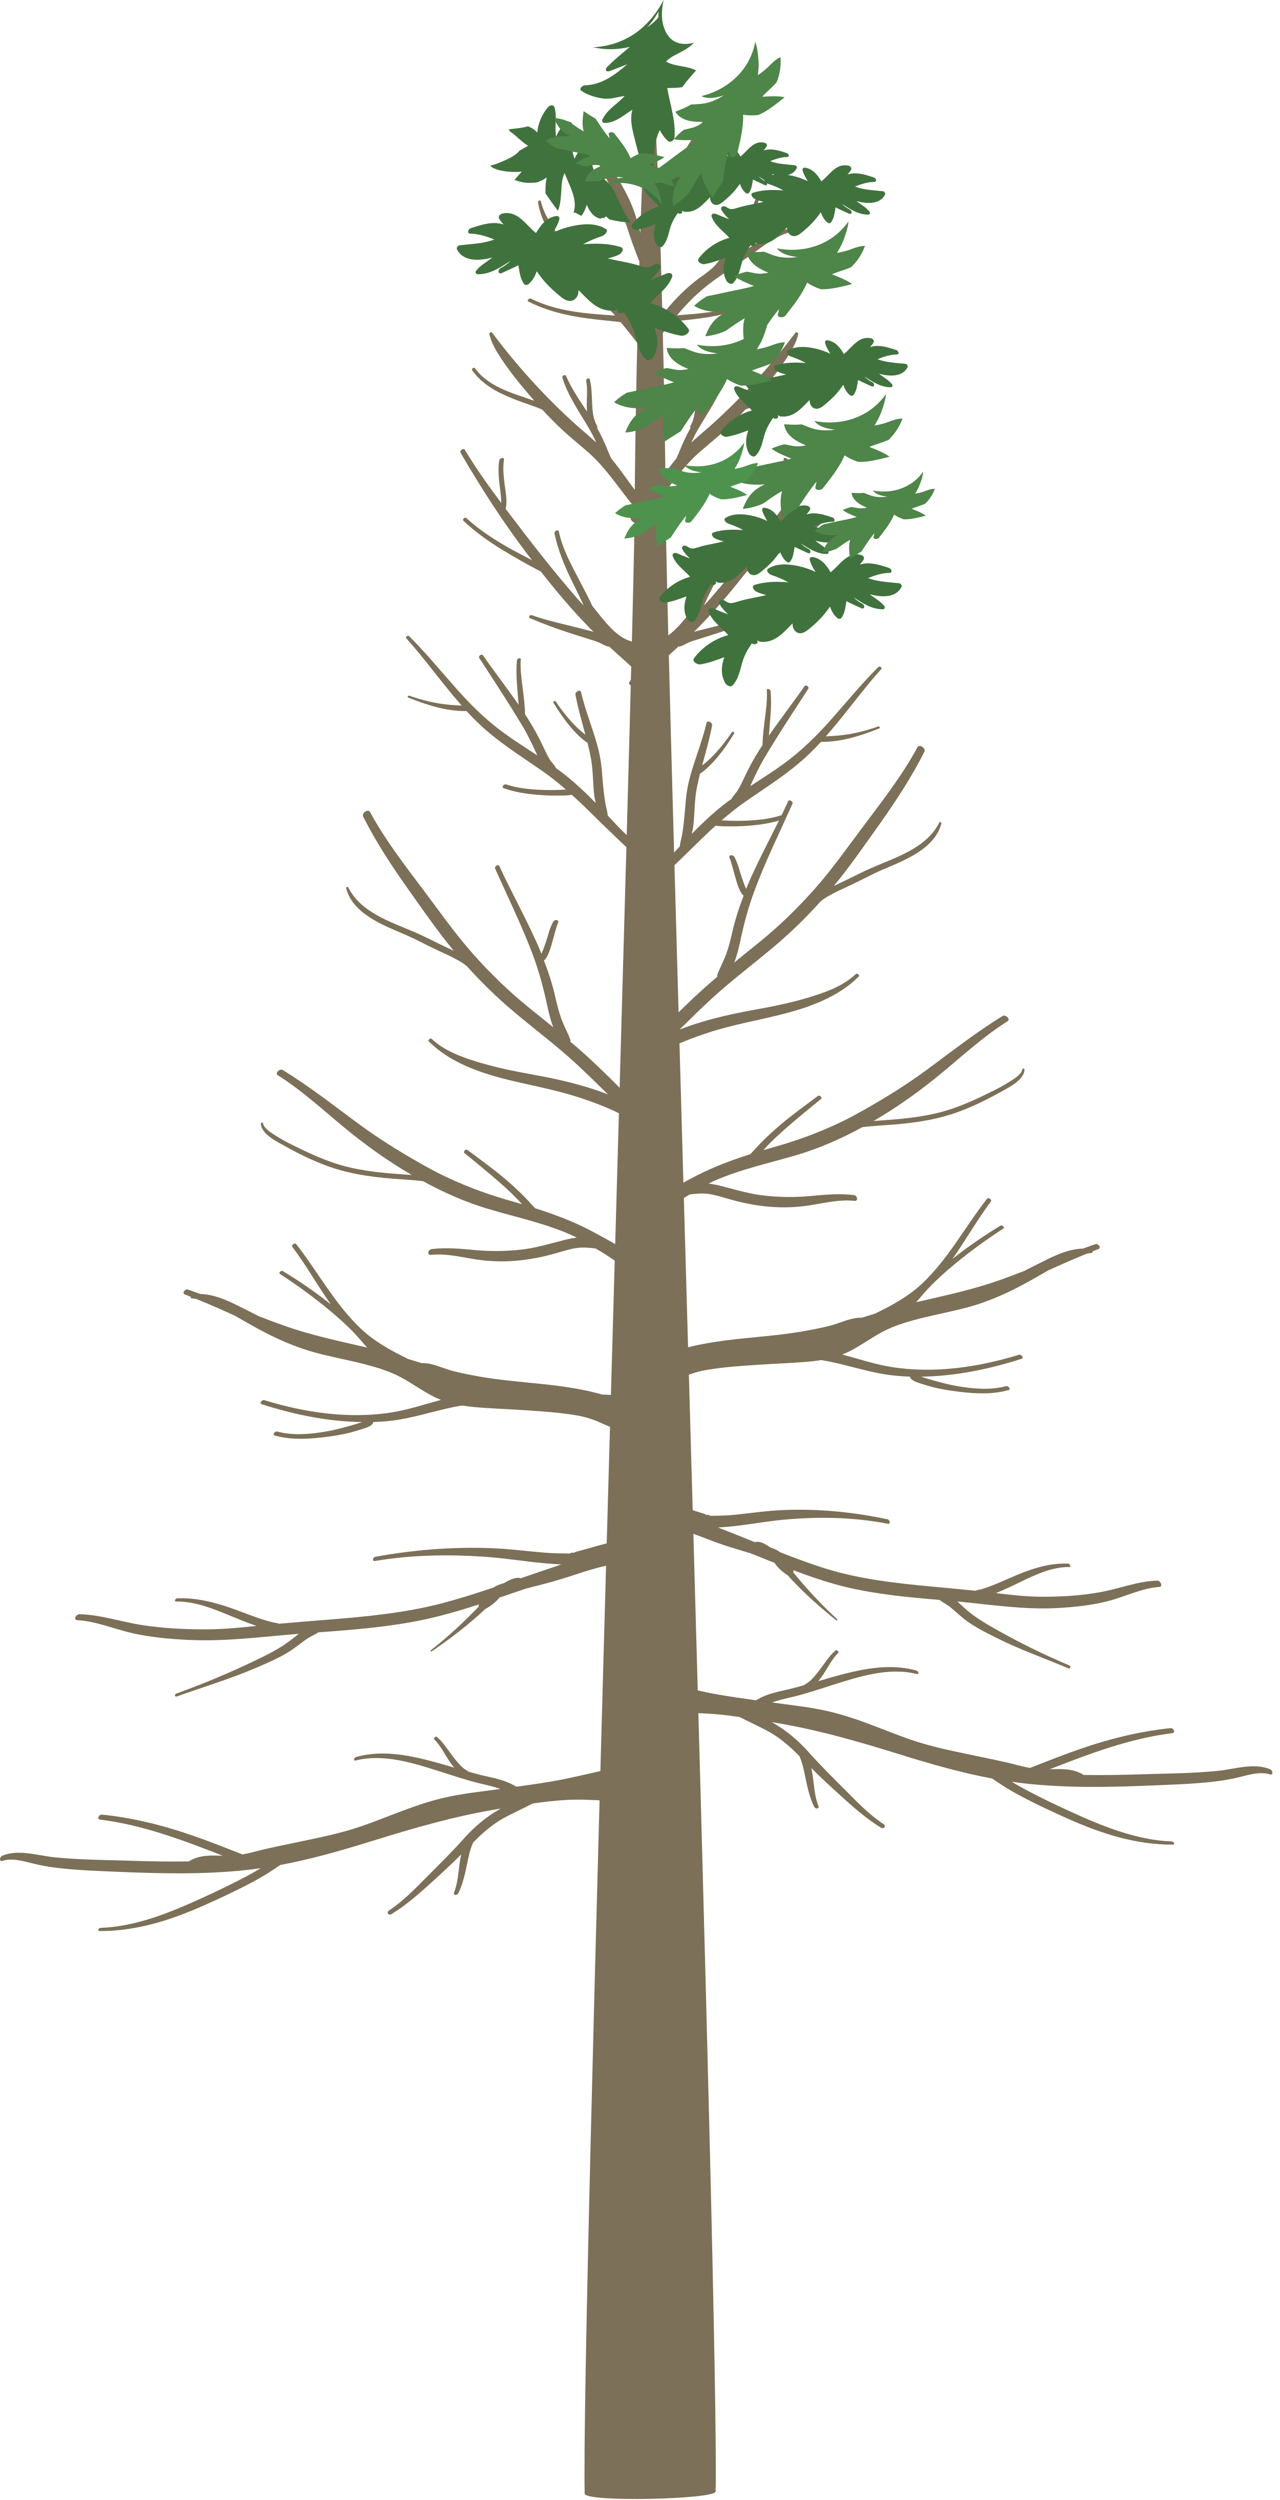 <svg width="167" height="326" viewBox="0 0 167 326" fill="none" xmlns="http://www.w3.org/2000/svg">
<path d="M86.832 64.968C86.805 54.892 86.183 26.146 85.484 16.059C85.47 15.848 85.068 15.693 85.049 15.968C84.944 17.429 84.892 18.897 84.818 20.36C84.743 18.989 84.697 17.613 84.599 16.244C84.578 15.968 84.18 16.124 84.165 16.336C83.465 26.421 82.84 55.167 82.816 65.247C82.762 85.398 75.811 302.66 76.281 325.151C76.305 326.315 93.346 325.905 93.369 324.875C93.837 302.385 86.887 85.123 86.832 64.968Z" fill="#7C7058"/>
<path d="M85.634 45.68C85.315 44.752 84.524 43.941 83.915 43.187C83.3 42.423 82.689 41.657 82.054 40.91C80.674 39.289 79.181 37.873 77.421 36.674C77.41 36.666 77.399 36.662 77.389 36.654C77.041 36.374 76.669 36.114 76.344 35.814C75.395 34.942 74.81 33.732 74.15 32.648C72.881 30.571 71.142 28.64 70.551 26.224C70.502 26.017 70.168 26.205 70.194 26.381C70.557 28.795 72.027 30.903 73.222 32.974C73.566 33.568 73.906 34.183 74.281 34.772C73.455 34.304 72.626 33.84 71.814 33.346C70.155 32.332 68.472 31.222 66.563 30.734C66.324 30.672 65.991 31.087 66.291 31.171C68.164 31.684 69.734 32.975 71.288 34.084C73.001 35.304 74.781 36.413 76.471 37.67C78.12 38.899 79.566 40.313 80.886 41.892C81.514 42.644 82.116 43.415 82.729 44.181C83.311 44.909 83.963 45.832 84.808 46.26C85.129 46.422 85.778 46.103 85.634 45.68Z" fill="#7C7058"/>
<path d="M84.497 33.614C84.188 32.785 83.956 31.934 83.738 31.078C83.307 29.375 82.878 27.693 82.139 26.094C80.604 22.774 78.225 19.922 76.756 16.578C76.602 16.231 75.982 16.549 76.1 16.865C77.218 19.837 78.815 22.574 80.151 25.435C79.944 25.282 79.735 25.132 79.531 24.976C78.749 24.375 77.996 23.741 77.267 23.079C75.808 21.752 74.321 20.361 73.153 18.762C73.079 18.66 72.87 18.806 72.94 18.91C74.057 20.552 75.237 22.1 76.66 23.491C77.382 24.198 78.146 24.867 78.929 25.5C79.312 25.808 79.7 26.107 80.101 26.394C80.333 26.56 80.568 26.727 80.812 26.878C81.496 28.514 81.965 30.225 82.573 31.889C82.888 32.753 83.215 33.623 83.585 34.466C83.911 35.209 84.228 36.09 84.87 36.612C85.142 36.833 85.608 36.436 85.546 36.139C85.37 35.268 84.809 34.449 84.497 33.614Z" fill="#7C7058"/>
<path d="M85.625 67.404C83.857 65.415 82.382 63.257 80.802 61.124C80.461 60.667 80.11 60.217 79.747 59.779C79.56 59.382 79.387 58.978 79.222 58.572C78.839 57.614 78.403 56.696 77.9 55.803C77.944 55.707 77.952 55.606 77.897 55.512C77.368 54.611 77.296 53.567 77.253 52.544C77.21 51.522 77.195 50.445 76.947 49.446C76.881 49.177 76.424 49.418 76.472 49.655C76.694 50.743 76.538 51.865 76.559 52.964C76.564 53.189 76.57 53.427 76.584 53.665C75.591 52.164 74.567 50.675 73.852 49.02C73.74 48.763 73.294 48.993 73.368 49.233C74.114 51.669 75.611 53.741 76.879 55.92C77.223 56.505 77.52 57.102 77.795 57.712C76.934 56.915 76.026 56.168 75.155 55.388C71.129 51.77 67.441 47.701 64.204 43.372C64.089 43.216 63.808 43.409 63.844 43.574C64.102 44.748 64.8 45.856 65.451 46.846C66.175 47.941 66.969 48.98 67.794 49.996C68.423 50.766 69.067 51.52 69.72 52.267C69.005 52.018 68.287 51.77 67.569 51.523C65.456 50.795 63.319 49.869 61.962 48.014C61.834 47.838 61.471 48.091 61.596 48.27C62.856 50.094 64.844 51.144 66.853 51.957C67.902 52.383 68.982 52.727 70.043 53.124C70.279 53.212 70.509 53.314 70.742 53.405C71.643 54.384 72.579 55.332 73.564 56.236C74.636 57.218 75.777 58.119 76.862 59.085C77.886 59.992 78.78 61.036 79.633 62.1C81.269 64.145 82.747 66.442 84.781 68.125C85.135 68.418 85.956 67.779 85.625 67.404Z" fill="#7C7058"/>
<path d="M82.04 41.389C81.617 41.18 81.116 41.211 80.649 41.176C80.152 41.138 79.65 41.107 79.148 41.072C78.06 40.994 76.971 40.906 75.887 40.769C73.602 40.484 71.35 39.975 69.281 38.938C69.065 38.83 68.685 39.19 68.924 39.314C70.913 40.331 73.083 40.935 75.282 41.307C76.343 41.486 77.41 41.62 78.478 41.735C79.043 41.797 79.613 41.855 80.181 41.911C80.697 41.959 81.248 42.079 81.759 41.97C81.942 41.931 82.343 41.536 82.04 41.389Z" fill="#7C7058"/>
<path d="M85.879 88.937C85.428 88.236 84.832 87.611 84.227 87.008C84.315 86.936 84.393 86.861 84.442 86.783C84.711 86.389 84.965 85.945 84.88 85.448C84.815 85.048 84.538 84.741 84.225 84.509C83.536 83.993 82.664 83.776 81.883 83.46C80.761 83.008 79.802 82.043 79.01 81.137C78.404 80.447 77.855 79.714 77.274 79.008C77.207 78.871 77.153 78.732 77.088 78.598C76.593 77.571 76.057 76.571 75.531 75.561C74.478 73.55 73.388 71.532 72.904 69.294C72.836 68.981 72.293 69.257 72.347 69.538C72.776 71.697 73.635 73.741 74.592 75.716C75.075 76.713 75.58 77.704 76.044 78.709C76.08 78.787 76.112 78.868 76.145 78.944C75.907 78.682 75.655 78.436 75.423 78.171C72.108 74.374 69.007 70.366 65.972 66.346C66.213 65.355 65.978 64.247 65.853 63.255C65.709 62.145 65.583 61.026 65.752 59.911C65.809 59.536 65.18 59.743 65.132 60.042C64.959 61.126 65.061 62.216 65.187 63.296C65.256 63.865 65.334 64.433 65.376 65.006C65.39 65.201 65.397 65.394 65.404 65.588C63.723 63.346 62.091 61.053 60.648 58.654C60.478 58.376 59.928 58.758 60.093 59.042C62.739 63.611 65.582 68.002 68.768 72.212C68.983 72.493 69.203 72.768 69.418 73.049C68.308 72.464 67.186 71.896 66.104 71.276C64.227 70.2 62.429 69.002 60.831 67.538C60.654 67.375 60.271 67.723 60.472 67.916C62.039 69.398 63.806 70.637 65.644 71.757C67.244 72.729 68.892 73.668 70.563 74.526C73.11 77.776 75.789 80.91 78.832 83.719C79.856 84.663 80.894 85.592 81.926 86.525C83.007 87.501 84.119 88.604 85.341 89.396C85.591 89.554 86.058 89.213 85.879 88.937Z" fill="#7C7058"/>
<path d="M84.522 111.444C83.675 110.465 82.601 109.689 81.665 108.795C80.845 108.008 80.07 107.178 79.293 106.349C79.24 105.745 79.028 105.142 78.946 104.535C78.861 103.909 78.77 103.284 78.71 102.655C78.568 101.2 78.518 99.759 78.211 98.326C77.617 95.576 76.43 92.994 75.81 90.248C75.717 89.833 75.007 90.203 75.075 90.573C75.402 92.339 75.908 94.059 76.371 95.79C76.361 95.781 76.352 95.777 76.342 95.771C75.812 95.367 75.322 94.911 74.863 94.433C73.978 93.51 73.197 92.5 72.484 91.442C72.391 91.305 72.121 91.493 72.206 91.635C72.892 92.756 73.638 93.853 74.49 94.854C74.916 95.354 75.374 95.833 75.871 96.267C76.112 96.479 76.364 96.676 76.631 96.852C76.639 96.858 76.647 96.862 76.654 96.868C76.812 97.513 76.965 98.163 77.088 98.819C77.356 100.251 77.347 101.682 77.468 103.126C77.514 103.664 77.594 104.196 77.729 104.718C76.234 103.19 74.681 101.728 72.957 100.45C72.82 100.351 72.676 100.257 72.539 100.159C72.375 99.78 71.957 99.405 71.754 99.077C71.425 98.54 71.154 97.967 70.89 97.397C70.299 96.134 69.651 94.942 68.902 93.759C68.775 93.556 68.634 93.36 68.504 93.159C68.482 91.99 68.327 90.832 68.185 89.67C68.035 88.456 67.855 87.218 67.943 85.991C67.965 85.684 67.475 85.854 67.45 86.095C67.251 88.046 67.535 89.97 67.663 91.903C66.154 89.723 64.526 87.628 63.01 85.448C62.845 85.21 62.361 85.547 62.52 85.789C64.42 88.717 66.353 91.635 68.145 94.632C68.872 95.844 69.454 97.08 70.041 98.362C70.058 98.403 70.08 98.453 70.1 98.496C68.651 97.552 67.189 96.626 65.788 95.609C63.484 93.945 61.468 91.971 59.586 89.846C57.53 87.531 55.575 85.132 53.378 82.949C53.221 82.794 52.843 83.048 52.997 83.22C55.53 86.037 57.724 89.165 60.233 92.001C59.23 91.958 58.235 91.892 57.231 91.72C55.928 91.501 54.648 91.155 53.405 90.712C53.273 90.665 53.087 90.891 53.251 90.956C55.702 91.929 58.205 92.748 60.87 92.722C61.766 93.692 62.704 94.619 63.722 95.478C65.922 97.335 68.367 98.871 70.726 100.514C71.818 101.274 72.845 102.093 73.835 102.951C73.567 102.969 73.3 102.988 73.031 102.997C72.238 103.023 71.438 103.026 70.642 102.994C69.084 102.932 67.508 102.766 66.017 102.284C65.752 102.196 65.377 102.653 65.711 102.775C67.191 103.307 68.781 103.535 70.345 103.657C71.132 103.719 71.924 103.748 72.712 103.738C73.305 103.729 74 103.762 74.599 103.635C75.418 104.374 76.223 105.134 77.017 105.918C78.093 106.981 79.171 108.035 80.262 109.075C81.362 110.12 82.508 111.33 83.889 111.989C84.155 112.113 84.804 111.764 84.522 111.444Z" fill="#7C7058"/>
<path d="M78.129 82.587C77.28 82.32 76.409 82.118 75.547 81.896C73.48 81.361 71.379 80.933 69.365 80.21C69.156 80.138 68.868 80.492 69.124 80.598C70.96 81.38 72.831 82.069 74.73 82.669C75.54 82.926 76.35 83.185 77.16 83.435C77.529 83.547 77.901 83.667 78.249 83.828C78.605 83.991 78.915 84.213 79.301 84.294C79.578 84.35 80.044 84.085 79.94 83.748C79.719 83.032 78.771 82.789 78.129 82.587Z" fill="#7C7058"/>
<path d="M72.794 120.364C72.794 120.367 72.794 120.367 72.794 120.37C72.777 120.404 72.777 120.404 72.794 120.364Z" fill="#7C7058"/>
<path d="M84.92 146.445C84.723 146.084 84.481 145.736 84.221 145.399C84.125 145.243 83.999 145.094 83.854 144.957C83.061 144.023 82.128 143.165 81.312 142.321C80.079 141.045 78.806 139.804 77.517 138.587C76.5 137.626 75.453 136.708 74.398 135.806C74.425 135.726 74.434 135.644 74.403 135.556C74.062 134.62 73.56 133.752 73.223 132.807C72.891 131.871 72.653 130.905 72.434 129.936C72.071 128.328 71.555 126.777 70.969 125.242C71.158 125.088 71.307 124.86 71.403 124.673C71.644 124.203 71.805 123.7 71.954 123.193C72.118 122.643 72.26 122.089 72.414 121.538C72.477 121.307 72.544 121.078 72.617 120.847C72.65 120.748 72.683 120.647 72.719 120.547C72.738 120.504 72.755 120.465 72.771 120.422C72.78 120.403 72.787 120.384 72.796 120.369C73.029 119.903 72.376 119.836 72.177 120.19C71.716 121.013 71.506 121.992 71.207 122.883C71.122 123.137 71.033 123.392 70.938 123.64C70.894 123.753 70.85 123.865 70.803 123.978C70.767 124.062 70.691 124.229 70.675 124.266C70.691 124.235 70.648 124.32 70.63 124.35C70.594 124.262 70.567 124.168 70.53 124.08C68.932 120.262 66.862 116.668 65.142 112.909C65.024 112.652 64.479 112.975 64.584 113.222C66.285 117.069 68.175 120.84 69.623 124.794C70.332 126.733 70.867 128.71 71.308 130.731C71.527 131.74 71.782 132.895 72.188 133.961C71.186 133.142 70.176 132.324 69.16 131.511C66.466 129.346 63.98 126.941 61.688 124.356C59.372 121.741 57.38 118.895 55.282 116.107C52.808 112.817 50.242 109.509 48.276 105.878C48.028 105.421 47.151 106.034 47.389 106.501C49.053 109.779 51.044 112.828 53.167 115.822C55.121 118.58 57.054 121.368 59.197 123.982C58.999 123.888 58.8 123.788 58.602 123.698C57.12 123.016 55.688 122.237 54.191 121.587C50.998 120.207 47.092 119.019 45.418 115.685C45.356 115.562 45.132 115.714 45.163 115.829C46.035 119.179 50.026 120.648 52.869 121.874C54.357 122.516 55.762 123.303 57.23 123.979C58.089 124.377 58.959 124.758 59.779 125.227C60.165 125.449 60.553 125.687 60.896 125.974C60.912 125.985 60.925 126.004 60.941 126.014C62.746 128.026 64.684 129.92 66.738 131.669C69.502 134.024 72.414 136.176 75.093 138.634C76.537 139.961 77.93 141.337 79.327 142.709C78.76 142.487 78.188 142.278 77.61 142.086C75.009 141.225 72.363 140.636 69.669 140.15C67.261 139.714 64.867 139.237 62.521 138.532C60.35 137.879 57.986 137.052 56.318 135.458C56.165 135.313 55.783 135.629 55.937 135.783C59.145 138.989 63.852 140.275 68.152 141.238C70.877 141.848 73.574 142.408 76.217 143.322C77.424 143.739 78.622 144.186 79.785 144.705C80.392 144.978 80.983 145.277 81.567 145.596C82.03 145.844 82.51 146.174 83.019 146.35C83.349 146.65 83.694 146.933 84.076 147.166C84.482 147.417 85.165 146.895 84.92 146.445Z" fill="#7C7058"/>
<path d="M86.276 165.924C84.83 164.832 83.23 163.96 81.667 163.04C80.077 162.101 78.474 161.188 76.831 160.343C74.567 159.18 72.208 158.304 69.802 157.542C69.635 157.341 69.44 157.154 69.286 156.979C68.938 156.591 68.578 156.213 68.212 155.844C67.489 155.122 66.735 154.434 65.96 153.774C64.367 152.414 62.66 151.203 60.989 149.945C60.777 149.785 60.362 150.164 60.598 150.355C62.196 151.652 63.79 152.956 65.337 154.314C66.117 155.002 66.877 155.713 67.596 156.466C67.769 156.645 67.933 156.835 68.099 157.02C67.577 156.867 67.057 156.71 66.534 156.562C64.421 155.968 62.386 155.262 60.396 154.433C60.386 154.43 60.386 154.421 60.377 154.421C60.369 154.418 60.36 154.415 60.35 154.412C58.933 153.821 57.53 153.177 56.158 152.424C52.959 150.675 49.826 148.771 46.882 146.613C43.588 144.197 40.381 141.655 36.888 139.522C36.511 139.292 35.817 139.939 36.241 140.205C39.329 142.144 42.013 144.617 44.813 146.936C47.609 149.25 50.532 151.35 53.669 153.181C53.687 153.191 53.707 153.203 53.726 153.213C53.214 153.175 52.702 153.141 52.192 153.103C49.274 152.894 46.406 152.587 43.615 151.655C41.714 151.021 39.868 150.157 38.076 149.259C37.293 148.868 36.521 148.445 35.784 147.967C35.24 147.616 34.434 147.116 34.299 146.428C34.27 146.29 34.034 146.402 34.035 146.513C34.073 147.874 36.154 148.875 37.158 149.435C38.859 150.389 40.648 151.27 42.472 151.955C45.24 152.991 48.103 153.44 51.04 153.676C52.415 153.785 53.795 153.86 55.167 154.007C57.934 155.516 60.784 156.782 63.825 157.676C67.413 158.733 71.083 159.511 74.522 161.022C74.768 161.129 75.002 161.26 75.246 161.376C74.662 161.448 74.089 161.57 73.569 161.702C71.649 162.192 69.813 162.759 67.828 162.962C65.86 163.165 63.936 163.181 61.965 162.999C60.075 162.825 58.206 162.643 56.311 162.874C55.835 162.933 55.655 163.69 56.26 163.625C58.14 163.431 60.016 163.882 61.86 164.182C63.662 164.479 65.467 164.551 67.289 164.398C69.116 164.242 70.883 163.895 72.642 163.382C73.469 163.138 74.3 162.881 75.153 162.744C76.004 162.61 76.846 162.688 77.692 162.79C77.807 162.86 77.923 162.924 78.04 162.991C78.639 163.335 79.228 163.716 79.804 164.101C80.492 164.555 81.152 165.059 81.794 165.584C81.918 166.1 82.503 166.315 82.931 166.553C83.292 166.753 83.815 166.48 83.981 166.127C84.5 166.384 85.026 166.625 85.569 166.831C86.006 167 86.753 166.281 86.276 165.924Z" fill="#7C7058"/>
<path d="M83.182 183.767C82.651 183.457 82.109 183.176 81.553 182.923C81.664 182.945 81.779 182.948 81.893 182.972C82.187 183.041 82.622 182.566 82.239 182.419C81.058 181.966 79.814 181.871 78.568 181.843C75.561 180.974 72.353 180.62 69.324 180.326C66.772 180.077 64.232 179.835 61.717 179.338C60.56 179.114 59.378 178.894 58.262 178.519C57.243 178.178 56.254 177.754 55.161 177.731C55.124 177.731 55.078 177.744 55.036 177.752C54.448 177.568 53.851 177.386 53.26 177.207C51.057 176.134 48.907 174.971 47.109 173.279C43.723 170.09 41.494 165.87 38.648 162.229C38.464 161.994 37.965 162.347 38.142 162.585C39.944 164.983 41.426 167.624 43.155 170.077C41.163 168.493 39.072 167.05 36.889 165.739C36.676 165.614 36.287 165.97 36.525 166.121C39.072 167.764 41.522 169.575 43.817 171.557C44.908 172.499 45.94 173.475 46.893 174.564C47.215 174.933 47.551 175.33 47.904 175.718C44.251 174.87 40.587 174.11 37.047 172.852C35.964 172.467 34.888 172.064 33.817 171.651C32.794 171.135 31.774 170.61 30.745 170.105C29.282 169.392 27.756 168.773 26.136 168.727C25.592 168.534 25.055 168.33 24.508 168.149C24.168 168.033 23.686 168.624 24.113 168.783C24.371 168.877 24.621 168.986 24.874 169.086C24.858 169.195 24.899 169.298 25.063 169.305C25.236 169.315 25.405 169.34 25.575 169.364C27.294 170.056 28.989 170.806 30.674 171.575C32.262 172.488 33.847 173.413 35.498 174.212C37.312 175.093 39.179 175.842 41.131 176.369C43.06 176.894 45.028 177.261 46.97 177.736C48.811 178.191 50.685 178.713 52.361 179.62C53.823 180.408 55.167 181.402 56.651 182.153C56.946 182.303 57.244 182.419 57.543 182.535C55.421 183.102 53.339 183.809 51.168 184.159C45.6 185.057 39.829 184.212 34.477 182.57C34.189 182.482 33.784 182.985 34.147 183.102C38.358 184.45 42.803 185.376 47.246 185.425C47.232 185.432 47.215 185.441 47.197 185.447C46.697 185.618 46.193 185.768 45.684 185.91C44.621 186.207 43.559 186.491 42.469 186.672C40.408 187.017 38.207 187.213 36.161 186.665C35.88 186.59 35.487 187.082 35.84 187.181C37.9 187.76 40.136 187.663 42.235 187.406C43.37 187.267 44.514 187.099 45.623 186.818C46.146 186.684 46.663 186.531 47.176 186.364C47.666 186.207 48.176 186.077 48.56 185.722C48.648 185.64 48.681 185.529 48.684 185.425C49.397 185.403 50.112 185.356 50.823 185.281C53.738 184.972 56.511 183.999 59.378 183.429C59.676 183.367 59.979 183.323 60.279 183.272C60.803 183.354 61.33 183.422 61.877 183.473C64.032 183.666 66.197 183.729 68.354 183.874C70.615 184.026 72.93 184.168 75.165 184.545C76.282 184.736 77.324 185.043 78.353 185.512C79.345 185.961 80.278 186.378 81.362 186.537C81.976 186.625 82.692 185.827 82.371 185.252C82.331 185.18 82.263 185.121 82.21 185.057C82.807 185.181 83.923 184.202 83.182 183.767Z" fill="#7C7058"/>
<path d="M84.859 200.478C84.134 199.921 83.089 199.978 82.251 200.194C81.11 200.488 80.054 201.029 78.907 201.313C78.231 201.479 77.567 201.679 76.901 201.869C76.518 201.979 76.134 202.083 75.748 202.182C75.647 202.208 74.775 202.423 74.87 202.504L74.867 202.507C74.732 202.403 74.52 202.453 74.357 202.57C73.353 202.557 72.35 202.554 71.358 202.479C68.881 202.289 66.425 201.95 63.936 201.864C58.901 201.685 53.932 202.099 48.979 202.993C48.643 203.055 48.506 203.611 48.944 203.538C53.84 202.719 58.903 202.655 63.844 203.04C66.255 203.231 68.638 203.621 71.042 203.838C71.756 203.903 72.487 203.953 73.222 203.994C73.087 204.037 72.96 204.09 72.827 204.135C71.214 204.667 69.604 205.223 67.992 205.78C67.976 205.786 67.959 205.789 67.941 205.796C67.323 205.584 66.433 206.012 65.786 206.419C65.733 206.435 65.679 206.448 65.626 206.464C65.126 206.624 64.741 206.751 64.401 207.001C62.209 207.735 60.011 208.439 57.785 209.027C52.854 210.328 47.758 210.801 42.69 211.205C40.603 211.371 38.515 211.534 36.428 211.724C36.08 211.614 35.684 211.574 35.355 211.486C34.783 211.336 34.216 211.157 33.657 210.967C32.482 210.563 31.333 210.097 30.161 209.688C27.881 208.893 25.541 208.318 23.114 208.412C22.887 208.423 22.66 208.827 22.971 208.824C25.423 208.808 27.721 209.724 29.954 210.648C31.059 211.105 32.17 211.558 33.302 211.949C33.354 211.968 33.414 211.989 33.469 212.011C31.409 212.224 29.356 212.428 27.276 212.452C24.367 212.481 21.391 212.337 18.512 211.896C15.776 211.47 13.15 210.55 10.359 210.485C9.925 210.475 9.507 211.227 10.094 211.261C12.594 211.402 14.941 212.438 17.367 212.979C19.744 213.506 22.223 213.723 24.654 213.838C29.45 214.066 34.21 213.418 38.984 213.038C38.685 213.27 38.394 213.509 38.099 213.738C36.667 214.865 35.058 215.675 33.423 216.462C30.045 218.086 26.523 219.566 22.998 220.832C22.727 220.928 22.779 221.313 23.092 221.201C26.578 219.952 30.106 218.895 33.517 217.426C35.078 216.752 36.694 216.074 38.104 215.111C38.752 214.67 39.364 214.175 40.007 213.725C40.464 213.404 41.055 213.169 41.538 212.846C45.974 212.527 50.416 212.174 54.782 211.3C57.381 210.778 59.931 210.033 62.462 209.211C62.434 209.314 62.434 209.411 62.462 209.496C60.514 211.503 58.439 213.449 56.232 215.163C56.109 215.263 56.208 215.41 56.34 215.319C58.495 213.847 60.551 212.291 62.499 210.552C62.78 210.301 63.056 210.041 63.331 209.779C63.4 209.754 63.471 209.731 63.541 209.685C64.142 209.316 64.719 208.879 65.15 208.321C66.289 207.933 67.424 207.545 68.561 207.16C69.853 206.82 71.15 206.503 72.434 206.135C74.925 205.425 77.36 204.425 79.923 204.005C81.577 203.734 83.689 203.933 84.884 202.517C85.394 201.91 85.561 201.016 84.859 200.478Z" fill="#7C7058"/>
<path d="M84.958 233.546C84.377 230.13 80.817 230.387 78.18 230.969C76.24 231.4 74.32 231.876 72.359 232.221C70.711 232.511 69.055 232.749 67.4 232.975C66.993 232.761 66.589 232.544 66.161 232.371C65.12 231.948 63.997 231.752 62.912 231.495C62.318 231.354 61.731 231.183 61.144 231.02C61.007 230.913 60.854 230.841 60.703 230.738C60.507 230.61 60.328 230.457 60.162 230.291C59.76 229.893 59.403 229.438 59.059 228.986C58.411 228.141 57.822 227.188 57.015 226.482C56.864 226.348 56.499 226.645 56.651 226.795C57.43 227.565 57.941 228.598 58.538 229.508C58.763 229.85 59.003 230.18 59.266 230.493C58.669 230.317 58.075 230.137 57.477 229.971C53.914 228.973 50.102 228.072 46.442 229.107C46.178 229.182 46.057 229.648 46.412 229.557C50.042 228.635 53.973 229.898 57.426 230.996C59.139 231.543 60.839 232.12 62.59 232.541C63.484 232.754 64.411 232.939 65.275 233.269C65.192 233.279 65.112 233.294 65.028 233.304C62.639 233.625 60.214 233.885 57.864 234.43C55.798 234.912 53.793 235.628 51.814 236.381C49.742 237.168 47.685 238.013 45.555 238.636C43.253 239.308 40.884 239.768 38.541 240.263C37.261 240.532 35.978 240.792 34.704 241.082C33.692 241.313 32.684 241.62 31.656 241.807C31.597 241.785 31.535 241.767 31.476 241.742C30.634 241.413 29.791 241.082 28.944 240.754C27.258 240.101 25.564 239.473 23.845 238.913C20.405 237.793 16.899 236.981 13.296 236.612C12.924 236.574 12.58 237.209 13.069 237.269C16.608 237.703 20.061 238.682 23.418 239.856C25.032 240.42 26.63 241.028 28.223 241.646C28.503 241.752 28.779 241.862 29.057 241.972C27.566 241.937 26.08 241.846 24.732 242.651C24.7 242.669 24.693 242.697 24.671 242.717C22.134 242.757 19.589 242.711 17.043 242.629C13.743 242.522 10.434 242.511 7.145 242.185C4.971 241.971 2.399 241.075 0.285 241.982C-0.055 242.126 -0.153 242.788 0.341 242.636C1.333 242.329 2.482 242.537 3.467 242.783C4.49 243.043 5.498 243.289 6.545 243.438C9.343 243.842 12.165 243.933 14.989 244.057C20.692 244.3 26.352 244.453 32.044 243.85C32.704 243.778 33.36 243.695 34.016 243.601C33.418 243.963 32.815 244.31 32.2 244.636C30.311 245.64 28.375 246.569 26.43 247.457C22.264 249.362 17.755 251.222 13.115 251.382C12.89 251.391 12.662 251.794 12.975 251.797C17.794 251.826 22.311 250.371 26.677 248.423C28.744 247.503 30.81 246.543 32.811 245.48C33.761 244.977 34.695 244.436 35.589 243.837C35.88 243.64 36.235 243.422 36.574 243.18C40.635 242.42 44.594 241.285 48.568 240.049C53.976 238.367 59.343 236.809 64.939 235.892C65.07 235.87 65.198 235.849 65.329 235.829C63.462 236.864 61.913 238.18 60.485 239.775C59.013 241.424 57.468 242.956 55.905 244.519C54.292 246.133 52.69 247.84 50.773 249.099C50.356 249.375 50.688 249.832 51.104 249.572C52.961 248.427 54.589 247.007 56.201 245.546C57.549 244.323 58.881 243.103 60.164 241.819C60.109 242.1 60.056 242.381 60.011 242.662C59.795 244.051 59.762 245.477 59.228 246.796C59.168 246.949 59.283 247.075 59.433 247.085C59.612 247.098 59.757 246.954 59.829 246.806C60.418 245.568 60.71 244.189 60.98 242.853C61.112 242.194 61.258 241.536 61.469 240.9C61.541 240.681 61.636 240.469 61.727 240.256C63.02 238.945 64.35 237.772 66.026 236.9C66.902 236.443 67.795 236.025 68.675 235.583C68.944 235.449 69.231 235.308 69.522 235.158C71.038 234.942 72.564 234.767 74.096 234.692C77.311 234.535 80.513 235.064 83.727 234.821C84.364 234.772 85.08 234.268 84.958 233.546Z" fill="#7C7058"/>
<path d="M83.661 44.811C83.98 43.882 84.769 43.072 85.38 42.318C85.995 41.552 86.607 40.788 87.24 40.041C88.621 38.42 90.113 37.004 91.874 35.803C91.885 35.797 91.896 35.791 91.905 35.784C92.252 35.503 92.621 35.245 92.949 34.945C93.899 34.072 94.484 32.863 95.146 31.777C96.414 29.699 98.152 27.77 98.743 25.354C98.793 25.146 99.128 25.335 99.102 25.511C98.738 27.925 97.268 30.033 96.071 32.104C95.727 32.698 95.386 33.314 95.013 33.902C95.838 33.434 96.668 32.971 97.478 32.476C99.139 31.461 100.822 30.351 102.73 29.863C102.971 29.803 103.304 30.218 103.003 30.299C101.129 30.812 99.559 32.104 98.006 33.212C96.295 34.431 94.511 35.542 92.823 36.799C91.174 38.028 89.728 39.442 88.41 41.02C87.78 41.771 87.177 42.544 86.566 43.308C85.982 44.035 85.331 44.959 84.484 45.388C84.164 45.552 83.517 45.233 83.661 44.811Z" fill="#7C7058"/>
<path d="M85.231 30.349C85.541 29.52 85.774 28.672 85.99 27.813C86.42 26.111 86.85 24.43 87.591 22.831C89.122 19.51 91.505 16.66 92.972 13.315C93.125 12.968 93.745 13.286 93.629 13.602C92.51 16.576 90.912 19.309 89.576 22.172C89.782 22.017 89.991 21.869 90.196 21.712C90.977 21.11 91.731 20.476 92.462 19.811C93.923 18.488 95.407 17.093 96.577 15.495C96.649 15.393 96.858 15.54 96.787 15.645C95.673 17.286 94.489 18.834 93.069 20.227C92.347 20.932 91.583 21.599 90.799 22.234C90.418 22.544 90.027 22.841 89.625 23.129C89.394 23.295 89.158 23.462 88.916 23.612C88.231 25.249 87.764 26.961 87.155 28.625C86.838 29.488 86.512 30.357 86.142 31.2C85.816 31.944 85.5 32.827 84.856 33.349C84.586 33.568 84.121 33.173 84.181 32.874C84.356 32.006 84.919 31.184 85.231 30.349Z" fill="#7C7058"/>
<path d="M82.367 67.404C84.133 65.415 85.61 63.257 87.188 61.124C87.527 60.667 87.88 60.217 88.241 59.779C88.432 59.382 88.604 58.978 88.766 58.572C89.15 57.614 89.586 56.696 90.09 55.803C90.044 55.707 90.036 55.606 90.09 55.512C90.62 54.611 90.692 53.567 90.735 52.544C90.778 51.522 90.794 50.445 91.042 49.446C91.107 49.177 91.565 49.418 91.515 49.655C91.296 50.743 91.45 51.865 91.43 52.964C91.424 53.189 91.418 53.427 91.405 53.665C92.397 52.164 93.422 50.675 94.134 49.02C94.245 48.763 94.692 48.993 94.619 49.233C93.871 51.669 92.375 53.741 91.107 55.92C90.764 56.505 90.468 57.102 90.191 57.712C91.053 56.915 91.963 56.168 92.834 55.388C96.862 51.77 100.548 47.701 103.786 43.372C103.902 43.216 104.178 43.409 104.145 43.574C103.887 44.748 103.189 45.856 102.538 46.846C101.817 47.941 101.023 48.98 100.194 49.996C99.567 50.766 98.924 51.52 98.268 52.267C98.987 52.018 99.702 51.77 100.421 51.523C102.534 50.795 104.673 49.869 106.028 48.014C106.156 47.838 106.518 48.091 106.396 48.27C105.131 50.094 103.145 51.144 101.137 51.957C100.087 52.383 99.009 52.727 97.946 53.124C97.711 53.212 97.48 53.314 97.248 53.405C96.346 54.384 95.413 55.332 94.425 56.236C93.356 57.218 92.215 58.119 91.128 59.085C90.103 59.992 89.211 61.036 88.358 62.1C86.718 64.145 85.243 66.442 83.211 68.125C82.858 68.418 82.033 67.779 82.367 67.404Z" fill="#7C7058"/>
<path d="M85.944 41.389C86.372 41.18 86.869 41.211 87.335 41.176C87.836 41.138 88.338 41.107 88.838 41.072C89.924 40.994 91.014 40.906 92.1 40.769C94.385 40.484 96.635 39.975 98.705 38.938C98.92 38.83 99.301 39.19 99.063 39.314C97.07 40.331 94.905 40.935 92.705 41.307C91.645 41.486 90.579 41.62 89.512 41.735C88.942 41.797 88.374 41.855 87.808 41.911C87.291 41.959 86.738 42.079 86.226 41.97C86.047 41.931 85.644 41.536 85.944 41.389Z" fill="#7C7058"/>
<path d="M82.647 89.397C83.869 88.606 84.982 87.502 86.061 86.526C87.094 85.592 88.129 84.665 89.155 83.72C92.199 80.911 94.879 77.778 97.427 74.527C99.095 73.668 100.747 72.729 102.343 71.759C104.181 70.638 105.949 69.4 107.514 67.917C107.718 67.724 107.338 67.376 107.157 67.54C105.559 69.003 103.762 70.201 101.887 71.277C100.805 71.897 99.68 72.465 98.573 73.051C98.785 72.77 99.007 72.494 99.219 72.213C102.406 68.004 105.249 63.614 107.894 59.043C108.059 58.759 107.509 58.377 107.343 58.655C105.895 61.055 104.266 63.348 102.587 65.59C102.594 65.395 102.598 65.202 102.614 65.007C102.657 64.435 102.735 63.868 102.801 63.297C102.93 62.217 103.029 61.127 102.859 60.044C102.812 59.744 102.182 59.538 102.238 59.913C102.406 61.029 102.281 62.146 102.14 63.257C102.01 64.249 101.779 65.356 102.02 66.347C98.983 70.369 95.88 74.376 92.569 78.173C92.336 78.438 92.081 78.683 91.843 78.946C91.881 78.868 91.91 78.788 91.946 78.711C92.414 77.704 92.917 76.715 93.4 75.717C94.353 73.743 95.217 71.698 95.642 69.54C95.697 69.258 95.153 68.983 95.086 69.296C94.601 71.532 93.511 73.55 92.46 75.563C91.933 76.571 91.396 77.571 90.905 78.6C90.838 78.734 90.781 78.872 90.719 79.009C90.135 79.716 89.586 80.448 88.982 81.139C88.189 82.043 87.23 83.009 86.108 83.462C85.323 83.778 84.45 83.994 83.766 84.51C83.45 84.742 83.176 85.051 83.11 85.449C83.027 85.947 83.281 86.391 83.546 86.784C83.6 86.862 83.676 86.937 83.766 87.009C83.162 87.611 82.562 88.238 82.111 88.939C81.93 89.213 82.4 89.554 82.647 89.397Z" fill="#7C7058"/>
<path d="M83.462 115.457C84.313 114.481 85.385 113.705 86.32 112.811C87.143 112.024 87.916 111.192 88.694 110.363C88.746 109.758 88.958 109.158 89.041 108.551C89.125 107.926 89.217 107.3 89.278 106.668C89.419 105.213 89.467 103.776 89.775 102.339C90.368 99.589 91.557 97.01 92.174 94.264C92.268 93.849 92.979 94.218 92.91 94.587C92.581 96.351 92.075 98.074 91.615 99.804C91.624 99.797 91.634 99.791 91.644 99.783C92.171 99.382 92.66 98.926 93.12 98.447C94.005 97.525 94.788 96.514 95.5 95.454C95.591 95.317 95.864 95.51 95.778 95.648C95.094 96.769 94.347 97.866 93.493 98.867C93.068 99.367 92.611 99.846 92.115 100.277C91.873 100.489 91.622 100.69 91.351 100.866C91.344 100.871 91.34 100.876 91.329 100.879C91.169 101.526 91.019 102.173 90.897 102.83C90.627 104.264 90.635 105.692 90.513 107.14C90.467 107.675 90.389 108.21 90.255 108.732C91.749 107.205 93.3 105.741 95.026 104.465C95.164 104.364 95.304 104.272 95.445 104.174C95.608 103.794 96.025 103.416 96.227 103.091C96.557 102.556 96.828 101.983 97.095 101.414C97.686 100.147 98.33 98.955 99.079 97.772C99.207 97.572 99.348 97.376 99.479 97.176C99.501 96.006 99.655 94.845 99.798 93.686C99.948 92.469 100.127 91.233 100.042 90.004C100.02 89.7 100.51 89.87 100.533 90.111C100.731 92.062 100.448 93.983 100.317 95.92C101.828 93.739 103.458 91.644 104.974 89.464C105.138 89.226 105.619 89.563 105.461 89.807C103.562 92.731 101.627 95.653 99.838 98.649C99.11 99.862 98.525 101.095 97.941 102.38C97.924 102.42 97.901 102.468 97.882 102.514C99.332 101.569 100.793 100.644 102.194 99.63C104.498 97.963 106.512 95.986 108.395 93.863C110.452 91.549 112.404 89.149 114.603 86.966C114.761 86.808 115.139 87.064 114.986 87.233C112.449 90.051 110.257 93.181 107.749 96.018C108.754 95.974 109.747 95.905 110.752 95.736C112.054 95.514 113.332 95.17 114.578 94.728C114.709 94.679 114.894 94.907 114.731 94.975C112.28 95.945 109.779 96.765 107.11 96.736C106.215 97.705 105.275 98.636 104.258 99.494C102.06 101.352 99.615 102.887 97.255 104.527C96.161 105.287 95.137 106.109 94.147 106.967C94.415 106.982 94.68 107.001 94.948 107.01C95.745 107.039 96.541 107.039 97.338 107.01C98.897 106.948 100.473 106.782 101.963 106.299C102.231 106.214 102.605 106.671 102.27 106.791C100.788 107.323 99.197 107.551 97.635 107.673C96.847 107.735 96.058 107.764 95.267 107.754C94.674 107.745 93.979 107.778 93.378 107.653C92.559 108.391 91.759 109.151 90.963 109.936C89.888 110.996 88.809 112.05 87.715 113.092C86.618 114.139 85.473 115.347 84.091 116.004C83.83 116.129 83.185 115.78 83.462 115.457Z" fill="#7C7058"/>
<path d="M89.858 82.587C90.706 82.32 91.581 82.118 92.44 81.896C94.509 81.361 96.608 80.933 98.624 80.21C98.831 80.138 99.124 80.492 98.864 80.598C97.031 81.38 95.161 82.069 93.259 82.669C92.449 82.926 91.639 83.185 90.827 83.435C90.461 83.547 90.089 83.667 89.739 83.828C89.385 83.991 89.074 84.213 88.688 84.294C88.412 84.35 87.945 84.085 88.05 83.748C88.267 83.032 89.219 82.789 89.858 82.587Z" fill="#7C7058"/>
<path d="M95.191 111.91C95.193 111.913 95.193 111.915 95.196 111.917C95.213 111.951 95.213 111.948 95.191 111.91Z" fill="#7C7058"/>
<path d="M83.068 137.994C83.268 137.631 83.509 137.282 83.767 136.947C83.865 136.79 83.988 136.643 84.136 136.503C84.931 135.571 85.862 134.713 86.676 133.87C87.909 132.591 89.181 131.352 90.472 130.132C91.489 129.175 92.534 128.253 93.594 127.352C93.566 127.274 93.555 127.189 93.588 127.104C93.927 126.168 94.43 125.297 94.766 124.353C95.097 123.42 95.334 122.454 95.556 121.485C95.921 119.874 96.434 118.325 97.022 116.792C96.832 116.635 96.682 116.407 96.585 116.22C96.346 115.751 96.183 115.247 96.034 114.74C95.873 114.192 95.73 113.639 95.576 113.086C95.513 112.854 95.445 112.624 95.373 112.396C95.341 112.293 95.306 112.195 95.269 112.096C95.253 112.05 95.234 112.011 95.218 111.967C95.211 111.952 95.203 111.933 95.195 111.917C94.962 111.451 95.615 111.385 95.812 111.738C96.272 112.562 96.484 113.542 96.783 114.43C96.868 114.684 96.957 114.939 97.052 115.19C97.094 115.3 97.137 115.412 97.186 115.525C97.221 115.61 97.296 115.779 97.313 115.813C97.297 115.782 97.342 115.867 97.358 115.898C97.395 115.807 97.42 115.717 97.459 115.626C99.058 111.807 101.123 108.214 102.846 104.455C102.962 104.201 103.509 104.524 103.403 104.768C101.702 108.615 99.812 112.384 98.366 116.34C97.653 118.282 97.118 120.259 96.679 122.276C96.46 123.286 96.206 124.444 95.799 125.508C96.801 124.686 97.811 123.871 98.827 123.055C101.52 120.893 104.007 118.488 106.298 115.9C108.617 113.285 110.607 110.439 112.702 107.653C115.177 104.36 117.743 101.055 119.708 97.424C119.959 96.964 120.836 97.576 120.598 98.046C118.934 101.321 116.943 104.371 114.819 107.368C112.865 110.123 110.934 112.912 108.789 115.528C108.986 115.431 109.184 115.333 109.383 115.241C110.865 114.559 112.299 113.78 113.797 113.133C116.988 111.75 120.895 110.564 122.567 107.228C122.628 107.105 122.853 107.259 122.824 107.372C121.951 110.722 117.959 112.194 115.119 113.415C113.629 114.057 112.224 114.844 110.754 115.523C109.898 115.92 109.03 116.302 108.208 116.771C107.817 116.99 107.434 117.228 107.088 117.515C107.073 117.528 107.059 117.544 107.046 117.558C105.238 119.567 103.305 121.462 101.247 123.214C98.482 125.568 95.575 127.72 92.893 130.175C91.447 131.502 90.056 132.878 88.66 134.251C89.227 134.028 89.799 133.819 90.377 133.628C92.978 132.767 95.624 132.177 98.317 131.691C100.727 131.257 103.12 130.781 105.464 130.075C107.636 129.42 110.003 128.595 111.671 126.997C111.821 126.853 112.206 127.169 112.051 127.323C108.841 130.532 104.134 131.815 99.836 132.778C97.111 133.391 94.414 133.948 91.767 134.862C90.563 135.28 89.364 135.729 88.202 136.245C87.595 136.517 87.004 136.817 86.417 137.136C85.959 137.384 85.474 137.714 84.967 137.893C84.638 138.19 84.292 138.474 83.91 138.709C83.505 138.964 82.821 138.439 83.068 137.994Z" fill="#7C7058"/>
<path d="M81.431 158.878C82.877 157.786 84.477 156.911 86.038 155.994C87.629 155.055 89.232 154.142 90.874 153.297C93.139 152.134 95.499 151.258 97.905 150.496C98.07 150.295 98.268 150.108 98.421 149.933C98.764 149.545 99.126 149.168 99.495 148.798C100.216 148.079 100.971 147.391 101.747 146.728C103.338 145.368 105.045 144.157 106.716 142.899C106.928 142.739 107.343 143.118 107.107 143.309C105.508 144.607 103.914 145.91 102.368 147.268C101.585 147.956 100.826 148.667 100.106 149.417C99.935 149.599 99.77 149.789 99.603 149.977C100.126 149.821 100.645 149.664 101.17 149.517C103.281 148.922 105.318 148.216 107.309 147.39C107.319 147.384 107.315 147.377 107.323 147.374C107.333 147.374 107.343 147.371 107.354 147.368C108.771 146.777 110.172 146.132 111.544 145.379C114.742 143.629 117.875 141.727 120.817 139.568C124.116 137.151 127.321 134.614 130.815 132.478C131.192 132.247 131.882 132.895 131.461 133.16C128.375 135.1 125.69 137.573 122.888 139.891C120.094 142.206 117.168 144.304 114.033 146.137C114.014 146.147 113.997 146.155 113.977 146.168C114.487 146.131 115.002 146.096 115.512 146.059C118.429 145.85 121.297 145.542 124.089 144.611C125.987 143.976 127.834 143.113 129.626 142.213C130.41 141.822 131.18 141.4 131.918 140.924C132.462 140.57 133.269 140.07 133.403 139.382C133.431 139.244 133.669 139.356 133.667 139.467C133.63 140.829 131.548 141.829 130.544 142.392C128.843 143.343 127.056 144.224 125.23 144.909C122.461 145.945 119.598 146.398 116.664 146.63C115.287 146.739 113.907 146.814 112.535 146.964C109.77 148.471 106.917 149.736 103.878 150.63C100.288 151.687 96.62 152.465 93.18 153.977C92.934 154.083 92.702 154.215 92.455 154.33C93.038 154.402 93.611 154.525 94.133 154.659C96.054 155.149 97.89 155.713 99.874 155.916C101.843 156.119 103.767 156.135 105.736 155.954C107.629 155.779 109.496 155.597 111.393 155.828C111.866 155.887 112.049 156.644 111.441 156.582C109.561 156.388 107.689 156.836 105.844 157.136C104.039 157.433 102.236 157.508 100.415 157.352C98.585 157.197 96.819 156.852 95.06 156.336C94.233 156.095 93.404 155.835 92.55 155.698C91.698 155.564 90.858 155.642 90.009 155.743C89.893 155.812 89.778 155.877 89.663 155.944C89.061 156.288 88.476 156.672 87.898 157.054C87.21 157.508 86.55 158.011 85.909 158.536C85.786 159.05 85.201 159.267 84.771 159.505C84.411 159.706 83.886 159.433 83.722 159.08C83.204 159.337 82.676 159.577 82.133 159.784C81.699 159.954 80.955 159.24 81.431 158.878Z" fill="#7C7058"/>
<path d="M84.247 177.849C84.775 177.539 85.318 177.261 85.876 177.006C85.763 177.027 85.647 177.03 85.536 177.056C85.239 177.125 84.805 176.647 85.192 176.5C86.369 176.05 87.612 175.953 88.858 175.924C91.867 175.055 95.073 174.701 98.102 174.407C100.654 174.161 103.194 173.915 105.711 173.422C106.866 173.197 108.048 172.975 109.164 172.6C110.185 172.26 111.172 171.835 112.265 171.812C112.302 171.812 112.348 171.827 112.39 171.833C112.981 171.649 113.575 171.467 114.166 171.287C116.369 170.214 118.519 169.053 120.317 167.362C123.703 164.169 125.932 159.95 128.778 156.312C128.962 156.077 129.463 156.427 129.284 156.665C127.482 159.063 126 161.703 124.271 164.156C126.264 162.574 128.354 161.132 130.537 159.819C130.749 159.693 131.139 160.049 130.901 160.201C128.355 161.843 125.905 163.657 123.609 165.637C122.518 166.582 121.486 167.558 120.533 168.645C120.213 169.014 119.877 169.414 119.524 169.801C123.176 168.951 126.84 168.191 130.38 166.936C131.462 166.551 132.538 166.147 133.609 165.732C134.633 165.219 135.652 164.691 136.681 164.188C138.144 163.471 139.673 162.855 141.29 162.808C141.834 162.615 142.371 162.411 142.918 162.23C143.261 162.114 143.74 162.705 143.313 162.864C143.055 162.958 142.805 163.067 142.552 163.167C142.568 163.276 142.527 163.379 142.363 163.386C142.19 163.396 142.021 163.421 141.851 163.448C140.133 164.139 138.437 164.89 136.752 165.656C135.165 166.571 133.579 167.494 131.931 168.293C130.114 169.174 128.247 169.92 126.295 170.452C124.366 170.974 122.398 171.34 120.456 171.819C118.615 172.272 116.741 172.792 115.065 173.699C113.603 174.488 112.259 175.481 110.776 176.233C110.48 176.383 110.182 176.498 109.883 176.615C112.004 177.182 114.087 177.888 116.257 178.239C121.825 179.138 127.597 178.292 132.947 176.649C133.236 176.562 133.642 177.068 133.279 177.182C129.068 178.53 124.622 179.456 120.178 179.506C120.193 179.512 120.211 179.519 120.226 179.525C120.726 179.699 121.231 179.846 121.74 179.988C122.802 180.285 123.865 180.569 124.955 180.75C127.016 181.098 129.216 181.291 131.262 180.745C131.544 180.667 131.937 181.16 131.583 181.258C129.523 181.836 127.287 181.743 125.187 181.483C124.052 181.343 122.907 181.176 121.799 180.895C121.275 180.761 120.759 180.609 120.246 180.442C119.759 180.282 119.245 180.156 118.865 179.797C118.774 179.715 118.741 179.604 118.738 179.5C118.024 179.479 117.309 179.431 116.599 179.356C113.683 179.049 110.911 178.074 108.047 177.505C107.745 177.443 107.444 177.401 107.143 177.346C106.621 177.43 106.092 177.496 105.545 177.546C103.39 177.74 101.227 177.803 99.069 177.947C96.807 178.1 94.492 178.241 92.257 178.619C91.141 178.81 90.098 179.12 89.068 179.585C88.078 180.035 87.144 180.455 86.059 180.611C85.445 180.699 84.73 179.904 85.05 179.326C85.091 179.254 85.158 179.197 85.212 179.133C84.619 179.264 83.503 178.285 84.247 177.849Z" fill="#7C7058"/>
<path d="M83.089 195.421C83.748 194.827 84.705 194.889 85.467 195.118C86.507 195.434 87.471 196.009 88.516 196.311C89.131 196.49 89.734 196.702 90.342 196.908C90.693 197.026 91.043 197.136 91.395 197.242C91.486 197.27 92.281 197.496 92.194 197.583L92.196 197.586C92.319 197.476 92.513 197.529 92.662 197.655C93.578 197.642 94.492 197.639 95.394 197.558C97.657 197.355 99.891 196.994 102.161 196.901C106.753 196.71 111.28 197.151 115.797 198.108C116.104 198.172 116.229 198.766 115.83 198.689C111.365 197.816 106.75 197.744 102.245 198.159C100.048 198.36 97.874 198.778 95.684 199.01C95.034 199.079 94.366 199.133 93.697 199.173C93.818 199.221 93.934 199.277 94.058 199.326C95.527 199.893 96.994 200.487 98.462 201.084C98.479 201.09 98.495 201.091 98.51 201.097C99.073 200.872 99.883 201.329 100.473 201.763C100.521 201.782 100.571 201.795 100.619 201.813C101.077 201.982 101.427 202.118 101.737 202.386C103.736 203.17 105.74 203.922 107.769 204.547C112.263 205.936 116.91 206.442 121.53 206.872C123.432 207.048 125.336 207.222 127.239 207.426C127.555 207.307 127.917 207.266 128.215 207.172C128.739 207.012 129.255 206.821 129.762 206.615C130.835 206.184 131.881 205.689 132.954 205.254C135.03 204.406 137.162 203.79 139.377 203.891C139.583 203.9 139.791 204.333 139.505 204.33C137.27 204.314 135.174 205.29 133.14 206.275C132.131 206.764 131.122 207.245 130.091 207.664C130.039 207.685 129.987 207.708 129.935 207.73C131.815 207.958 133.685 208.174 135.582 208.199C138.236 208.233 140.948 208.079 143.571 207.604C146.068 207.152 148.461 206.17 151.005 206.103C151.4 206.093 151.78 206.892 151.248 206.927C148.968 207.082 146.827 208.184 144.614 208.759C142.446 209.323 140.188 209.557 137.973 209.678C133.599 209.922 129.262 209.231 124.908 208.824C125.181 209.074 125.447 209.328 125.715 209.574C127.02 210.778 128.489 211.642 129.981 212.483C133.058 214.215 136.269 215.795 139.483 217.146C139.73 217.247 139.682 217.657 139.397 217.54C136.219 216.204 133.003 215.078 129.893 213.511C128.468 212.791 126.997 212.069 125.711 211.041C125.12 210.568 124.564 210.04 123.975 209.558C123.562 209.218 123.021 208.967 122.578 208.62C118.536 208.282 114.486 207.906 110.507 206.971C108.138 206.415 105.81 205.617 103.503 204.739C103.527 204.852 103.529 204.956 103.503 205.045C105.28 207.191 107.17 209.261 109.182 211.094C109.298 211.198 109.205 211.359 109.083 211.26C107.119 209.687 105.245 208.03 103.47 206.171C103.214 205.903 102.961 205.626 102.709 205.346C102.646 205.319 102.582 205.293 102.52 205.247C101.971 204.85 101.443 204.386 101.051 203.786C100.012 203.374 98.978 202.96 97.943 202.547C96.764 202.188 95.581 201.847 94.412 201.459C92.143 200.699 89.921 199.633 87.583 199.185C86.078 198.896 84.153 199.107 83.062 197.598C82.599 196.952 82.448 195.996 83.089 195.421Z" fill="#7C7058"/>
<path d="M81.056 222.274C81.639 218.859 85.197 219.114 87.834 219.697C89.776 220.128 91.696 220.607 93.658 220.951C95.303 221.238 96.961 221.476 98.616 221.706C99.021 221.489 99.425 221.271 99.855 221.098C100.895 220.679 102.018 220.483 103.105 220.223C103.699 220.082 104.285 219.91 104.873 219.747C105.011 219.641 105.164 219.568 105.314 219.466C105.507 219.338 105.689 219.185 105.856 219.019C106.26 218.621 106.613 218.165 106.956 217.716C107.605 216.871 108.193 215.917 109.002 215.208C109.152 215.077 109.515 215.374 109.365 215.521C108.584 216.294 108.074 217.325 107.478 218.233C107.252 218.576 107.011 218.905 106.75 219.218C107.347 219.042 107.942 218.865 108.539 218.696C112.102 217.701 115.915 216.798 119.575 217.834C119.836 217.906 119.962 218.372 119.604 218.281C115.974 217.358 112.042 218.621 108.588 219.723C106.875 220.266 105.174 220.843 103.426 221.264C102.532 221.478 101.603 221.664 100.74 221.995C100.822 222.007 100.903 222.017 100.986 222.027C103.375 222.35 105.8 222.608 108.15 223.156C110.214 223.638 112.221 224.352 114.199 225.104C116.272 225.893 118.328 226.737 120.458 227.36C122.763 228.033 125.129 228.492 127.474 228.986C128.753 229.256 130.035 229.515 131.309 229.805C132.321 230.036 133.333 230.343 134.357 230.53C134.417 230.509 134.482 230.49 134.537 230.467C135.38 230.138 136.224 229.807 137.07 229.479C138.755 228.826 140.451 228.197 142.171 227.639C145.612 226.519 149.12 225.707 152.721 225.338C153.094 225.298 153.436 225.938 152.946 225.995C149.408 226.431 145.955 227.409 142.597 228.582C140.984 229.146 139.385 229.758 137.792 230.372C137.516 230.481 137.239 230.588 136.96 230.698C138.451 230.663 139.938 230.575 141.286 231.377C141.316 231.396 141.322 231.422 141.343 231.443C143.885 231.484 146.425 231.44 148.973 231.355C152.275 231.249 155.58 231.24 158.87 230.911C161.045 230.698 163.619 229.804 165.729 230.708C166.069 230.852 166.167 231.515 165.674 231.364C164.683 231.058 163.532 231.264 162.549 231.514C161.527 231.771 160.52 232.017 159.472 232.167C156.674 232.574 153.85 232.665 151.03 232.786C145.327 233.029 139.662 233.182 133.972 232.58C133.313 232.51 132.656 232.424 132.003 232.33C132.597 232.691 133.202 233.04 133.816 233.365C135.706 234.372 137.644 235.298 139.59 236.186C143.752 238.091 148.263 239.954 152.903 240.114C153.127 240.123 153.354 240.523 153.044 240.526C148.223 240.558 143.708 239.1 139.342 237.155C137.273 236.232 135.209 235.272 133.206 234.212C132.256 233.706 131.323 233.168 130.431 232.567C130.137 232.369 129.785 232.151 129.445 231.909C125.382 231.152 121.425 230.014 117.45 228.778C112.042 227.096 106.674 225.538 101.078 224.621C100.95 224.6 100.82 224.578 100.689 224.556C102.555 225.595 104.106 226.905 105.533 228.503C107.005 230.151 108.549 231.684 110.112 233.247C111.727 234.864 113.327 236.568 115.246 237.83C115.661 238.102 115.33 238.561 114.914 238.303C113.057 237.155 111.43 235.735 109.818 234.274C108.47 233.054 107.139 231.831 105.855 230.546C105.91 230.828 105.961 231.109 106.008 231.39C106.225 232.779 106.257 234.205 106.789 235.524C106.851 235.677 106.734 235.805 106.586 235.815C106.407 235.825 106.26 235.684 106.189 235.534C105.601 234.296 105.308 232.917 105.039 231.582C104.905 230.921 104.759 230.265 104.549 229.626C104.477 229.407 104.383 229.195 104.291 228.982C102.996 227.671 101.668 226.499 99.99 225.626C99.118 225.169 98.222 224.751 97.342 224.31C97.076 224.176 96.785 224.034 96.495 223.887C94.977 223.668 93.455 223.494 91.921 223.419C88.707 223.261 85.505 223.791 82.292 223.547C81.653 223.499 80.935 222.996 81.056 222.274Z" fill="#7C7058"/>
<path d="M81.856 28.367C81.204 27.268 80.665 26.113 80.162 24.938C79.744 24.288 79.278 23.659 78.645 23.224C78.422 23.071 78.152 23.223 77.99 23.448C77.381 22.217 77.039 20.893 76.949 19.494C76.913 18.928 76.371 18.951 76.02 19.241C75.51 19.659 75.193 20.162 74.96 20.712C74.499 19.37 74.385 17.924 74.688 16.524C74.789 16.067 74.348 15.667 73.925 15.986C73.272 16.481 72.847 17.128 72.541 17.84C72.517 17.517 72.481 17.193 72.478 16.876C72.475 15.91 72.608 14.959 72.357 14.014C72.253 13.627 71.76 13.686 71.541 13.927C70.791 14.752 70.193 16.035 70.099 17.281C69.941 17.117 69.775 16.957 69.587 16.827C69.368 16.677 69.133 16.567 68.892 16.471C68.374 16.612 67.841 16.696 67.305 16.755C67.144 16.773 66.981 16.791 66.818 16.811C66.818 16.811 66.707 16.824 66.685 16.827C66.6 16.837 66.514 16.851 66.429 16.867C66.416 16.87 66.401 16.877 66.385 16.88C66.407 16.984 66.45 17.082 66.554 17.15C67.364 17.691 68.056 18.511 68.9 19.009C68.897 19.01 68.894 19.01 68.892 19.013C68.714 19.11 68.539 19.21 68.366 19.316C68.176 19.43 67.98 19.541 67.779 19.64C67.308 20.244 66.525 20.619 65.845 20.919C65.245 21.186 64.612 21.451 63.965 21.614C63.994 21.646 64.014 21.683 64.053 21.711C64.494 22.035 65.061 22.189 65.594 22.286C66.269 22.406 66.966 22.448 67.653 22.415C67.794 22.407 67.941 22.374 68.085 22.358C67.765 22.72 67.444 23.078 67.131 23.443C67.164 23.457 67.197 23.474 67.23 23.49C67.116 23.44 67.337 23.531 67.359 23.538C67.645 23.643 67.944 23.721 68.245 23.776C68.263 23.779 68.402 23.799 68.42 23.803C68.487 23.812 68.559 23.819 68.63 23.825C68.773 23.836 68.918 23.843 69.064 23.846C69.225 23.846 69.39 23.843 69.554 23.832C69.635 23.825 69.713 23.816 69.794 23.809C69.815 23.806 69.817 23.806 69.825 23.803C69.858 23.8 69.89 23.794 69.92 23.79C69.974 23.783 70.024 23.787 70.079 23.787C70.48 23.631 70.948 23.424 71.336 23.133C71.215 23.645 71.173 24.181 71.168 24.678C71.165 24.854 71.17 25.042 71.176 25.229C71.702 26.002 72.239 26.755 72.795 27.482C72.799 27.477 72.804 27.473 72.805 27.469C73.207 26.441 73.184 25.326 73.271 24.239C73.29 23.998 73.307 23.826 73.356 23.538C73.378 23.415 73.403 23.291 73.434 23.173C73.448 23.112 73.466 23.055 73.483 22.996C73.489 22.971 73.489 22.971 73.492 22.961C73.494 22.952 73.494 22.952 73.503 22.931C73.549 22.82 73.598 22.71 73.647 22.601C73.656 22.579 73.656 22.582 73.657 22.572L73.659 22.57C74.29 24.229 75.409 26.022 74.835 27.727C74.965 27.717 75.093 27.73 75.2 27.8C75.357 27.906 75.526 27.996 75.702 28.077C75.713 28.081 75.732 28.087 75.751 28.093C75.738 28.09 75.736 28.09 75.716 28.084C75.764 28.097 75.807 28.12 75.853 28.138C75.859 28.138 75.863 28.141 75.87 28.143C76.182 27.697 76.404 27.215 76.556 26.706C76.915 27.558 77.413 28.318 78.341 28.513H78.346C78.46 28.435 78.606 28.406 78.778 28.435C78.879 28.379 78.974 28.306 79.051 28.216C79.212 28.341 79.362 28.478 79.516 28.614C80.417 28.833 81.353 28.988 82.287 29.026C82.143 28.804 81.99 28.589 81.856 28.367Z" fill="#40723D"/>
<path d="M89.799 42.85C88.578 41.247 86.783 40.044 84.83 39.518C85.816 38.4 87.137 37.58 87.687 36.12C87.862 35.665 87.35 35.5 87.01 35.646C86.299 35.946 85.582 36.231 84.857 36.508C85.316 36.07 85.754 35.613 86.078 35.055C86.404 34.491 85.75 34.227 85.319 34.53C84.807 34.895 84.477 34.951 83.884 34.772C83.246 34.58 82.613 34.401 81.957 34.264C81.067 34.076 80.172 33.911 79.287 33.703C79.803 33.574 80.309 33.424 80.787 33.183C81.108 33.019 81.537 32.393 80.982 32.217C79.365 31.709 77.733 31.727 76.083 31.842C76.876 31.412 77.708 31.052 78.557 30.779C78.853 30.684 79.484 30.135 79.01 29.84C77.781 29.078 76.201 29.169 74.838 29.442C73.913 29.627 72.988 29.93 72.129 30.352C72.463 29.799 72.805 29.251 72.971 28.608C73.051 28.297 72.834 28.123 72.537 28.174C71.305 28.375 70.527 29.359 69.936 30.387C68.562 29.308 67.531 27.378 65.524 27.853C65.249 27.918 64.968 28.207 65.116 28.497C65.268 28.784 65.483 29.027 65.703 29.268C65.291 29.147 64.867 29.072 64.416 29.083C63.375 29.108 62.377 29.444 61.397 29.768C61.085 29.869 60.889 30.458 61.352 30.466C62.471 30.491 63.487 30.82 64.489 31.226C63.063 31.78 61.486 31.806 59.977 31.98C59.73 32.009 59.508 32.302 59.627 32.531C60.465 34.148 62.569 34.032 64.236 33.575C63.538 34.153 62.686 34.576 62.118 35.306C61.971 35.496 62.09 35.758 62.33 35.76C63.975 35.773 65.285 34.863 66.616 34.018C66.237 34.394 65.8 34.713 65.325 34.951C64.889 35.17 64.959 35.848 65.49 35.595C66.205 35.257 66.933 34.955 67.631 34.586C67.789 35.437 67.846 36.332 68.385 37.04C68.516 37.212 68.794 37.172 68.944 37.05C69.462 36.636 69.805 36.024 70.024 35.373C70.478 36.018 70.96 36.642 71.51 37.21C71.891 37.598 72.292 37.969 72.705 38.316C73.096 38.639 73.519 39.036 74.013 39.192C74.673 39.401 75.27 38.968 75.423 38.325C75.463 38.164 75.475 37.993 75.479 37.825C76.803 39.144 78.016 40.667 80.085 40.498C80.28 40.481 80.482 40.396 80.627 40.257C80.622 40.27 80.616 40.282 80.61 40.295C80.597 40.33 80.591 40.37 80.586 40.407C80.583 40.414 80.581 40.423 80.581 40.433L80.58 40.436C80.574 40.445 80.58 40.451 80.577 40.456C80.577 40.456 80.577 40.461 80.574 40.464C80.577 40.464 80.577 40.461 80.577 40.461C80.574 40.479 80.568 40.5 80.574 40.518C80.574 40.528 80.574 40.538 80.574 40.547C80.577 40.563 80.568 40.578 80.574 40.593C80.587 40.653 80.622 40.7 80.671 40.735C80.724 40.779 80.783 40.814 80.849 40.834C80.979 40.874 81.122 40.853 81.246 40.801C81.296 40.778 81.343 40.743 81.387 40.709C81.941 41.495 82.419 42.332 82.708 43.224C83.11 44.465 83.277 45.916 84.249 46.867C84.534 47.146 85.117 46.782 85.261 46.527C85.962 45.291 85.843 43.982 85.408 42.733C86.553 43.161 87.695 43.584 88.904 43.78C89.316 43.845 90.186 43.359 89.799 42.85Z" fill="#40723D"/>
<path d="M91.361 86.633C92.445 86.459 93.47 86.079 94.496 85.696C94.107 86.815 94.002 87.989 94.63 89.096C94.759 89.324 95.282 89.65 95.537 89.402C96.408 88.548 96.559 87.248 96.918 86.134C97.175 85.337 97.606 84.586 98.1 83.879C98.144 83.908 98.183 83.941 98.232 83.961C98.341 84.009 98.468 84.028 98.585 83.992C98.645 83.973 98.697 83.942 98.745 83.903C98.788 83.872 98.82 83.829 98.833 83.778C98.836 83.765 98.83 83.751 98.83 83.735C98.83 83.726 98.833 83.719 98.833 83.71C98.837 83.692 98.833 83.676 98.83 83.657C98.83 83.66 98.83 83.66 98.83 83.663C98.83 83.66 98.83 83.657 98.83 83.654C98.827 83.648 98.83 83.644 98.827 83.638C98.827 83.635 98.827 83.635 98.824 83.632C98.824 83.625 98.821 83.617 98.821 83.608C98.814 83.576 98.811 83.542 98.798 83.508C98.795 83.498 98.787 83.487 98.784 83.477C98.915 83.599 99.094 83.677 99.268 83.69C101.125 83.843 102.211 82.476 103.399 81.293C103.402 81.446 103.414 81.599 103.449 81.743C103.587 82.322 104.121 82.71 104.716 82.522C105.157 82.382 105.537 82.025 105.884 81.735C106.259 81.425 106.616 81.093 106.957 80.743C107.451 80.237 107.885 79.678 108.292 79.1C108.486 79.681 108.795 80.232 109.258 80.601C109.392 80.708 109.643 80.746 109.759 80.593C110.244 79.955 110.294 79.154 110.437 78.391C111.061 78.722 111.713 78.992 112.354 79.298C112.83 79.523 112.895 78.913 112.503 78.717C112.076 78.506 111.685 78.216 111.348 77.882C112.54 78.639 113.712 79.455 115.19 79.442C115.402 79.442 115.512 79.207 115.379 79.035C114.869 78.379 114.105 78.003 113.479 77.484C114.972 77.896 116.86 78 117.611 76.549C117.719 76.34 117.517 76.078 117.299 76.052C115.943 75.898 114.53 75.876 113.254 75.377C114.152 75.014 115.062 74.717 116.067 74.698C116.482 74.688 116.305 74.16 116.026 74.069C115.148 73.778 114.252 73.478 113.317 73.453C112.918 73.442 112.535 73.513 112.165 73.619C112.364 73.406 112.556 73.185 112.692 72.928C112.826 72.669 112.571 72.409 112.326 72.35C110.528 71.925 109.601 73.654 108.371 74.621C107.84 73.701 107.141 72.817 106.04 72.636C105.772 72.591 105.58 72.751 105.651 73.027C105.798 73.602 106.103 74.094 106.405 74.588C105.635 74.21 104.804 73.938 103.974 73.772C102.754 73.528 101.336 73.446 100.238 74.131C99.812 74.397 100.375 74.888 100.644 74.975C101.403 75.218 102.15 75.541 102.861 75.926C101.382 75.823 99.92 75.807 98.467 76.264C97.971 76.42 98.356 76.981 98.642 77.128C99.072 77.344 99.526 77.478 99.986 77.596C99.193 77.781 98.39 77.928 97.592 78.097C97.006 78.222 96.438 78.381 95.866 78.554C95.334 78.711 95.037 78.663 94.578 78.337C94.194 78.065 93.605 78.3 93.898 78.806C94.189 79.309 94.58 79.719 94.992 80.11C94.342 79.863 93.7 79.606 93.06 79.337C92.756 79.211 92.299 79.356 92.455 79.765C92.948 81.073 94.132 81.81 95.017 82.812C93.266 83.282 91.656 84.361 90.563 85.798C90.217 86.255 90.993 86.695 91.361 86.633Z" fill="#40723D"/>
<path d="M86.801 78.588C87.759 78.433 88.667 78.097 89.572 77.759C89.229 78.749 89.135 79.79 89.691 80.769C89.804 80.969 90.267 81.259 90.495 81.037C91.265 80.283 91.396 79.132 91.716 78.15C91.944 77.441 92.323 76.777 92.763 76.154C92.799 76.18 92.835 76.208 92.874 76.224C92.972 76.267 93.086 76.286 93.191 76.254C93.241 76.238 93.29 76.208 93.332 76.173C93.37 76.146 93.397 76.108 93.407 76.064C93.413 76.051 93.406 76.039 93.406 76.026C93.407 76.017 93.407 76.01 93.407 76.004C93.413 75.989 93.407 75.973 93.406 75.957C93.406 75.96 93.406 75.96 93.406 75.963C93.406 75.96 93.406 75.957 93.406 75.954C93.404 75.951 93.406 75.947 93.404 75.941C93.404 75.941 93.401 75.938 93.401 75.935C93.401 75.93 93.401 75.922 93.4 75.914C93.394 75.885 93.388 75.855 93.378 75.826C93.376 75.817 93.371 75.807 93.367 75.797C93.482 75.906 93.641 75.976 93.796 75.987C95.437 76.124 96.4 74.914 97.451 73.869C97.453 74.003 97.464 74.137 97.496 74.266C97.618 74.776 98.091 75.119 98.616 74.956C99.008 74.834 99.343 74.515 99.651 74.261C99.984 73.986 100.3 73.692 100.603 73.384C101.038 72.934 101.423 72.437 101.78 71.927C101.955 72.443 102.226 72.93 102.635 73.259C102.755 73.353 102.977 73.384 103.081 73.249C103.508 72.686 103.552 71.978 103.681 71.304C104.233 71.595 104.811 71.833 105.377 72.104C105.8 72.304 105.856 71.764 105.509 71.591C105.132 71.403 104.786 71.152 104.484 70.852C105.54 71.521 106.58 72.247 107.885 72.235C108.073 72.232 108.17 72.025 108.052 71.873C107.602 71.292 106.926 70.957 106.372 70.498C107.693 70.861 109.364 70.955 110.027 69.671C110.125 69.487 109.945 69.256 109.752 69.233C108.552 69.096 107.301 69.076 106.169 68.633C106.966 68.311 107.771 68.052 108.66 68.033C109.029 68.025 108.872 67.557 108.626 67.477C107.847 67.22 107.057 66.955 106.23 66.933C105.873 66.926 105.536 66.983 105.212 67.08C105.388 66.89 105.558 66.698 105.676 66.467C105.796 66.237 105.572 66.007 105.354 65.957C103.763 65.579 102.941 67.113 101.853 67.968C101.384 67.152 100.767 66.371 99.79 66.21C99.553 66.173 99.382 66.31 99.446 66.555C99.576 67.066 99.85 67.5 100.112 67.938C99.433 67.603 98.7 67.363 97.967 67.216C96.885 67.002 95.63 66.926 94.659 67.534C94.281 67.766 94.78 68.201 95.018 68.278C95.692 68.495 96.35 68.782 96.98 69.122C95.674 69.031 94.376 69.015 93.093 69.422C92.652 69.559 92.993 70.056 93.249 70.185C93.628 70.376 94.03 70.498 94.438 70.599C93.737 70.761 93.027 70.893 92.32 71.043C91.8 71.152 91.297 71.293 90.792 71.446C90.321 71.588 90.06 71.543 89.652 71.253C89.311 71.012 88.79 71.221 89.05 71.668C89.31 72.115 89.653 72.476 90.016 72.823C89.445 72.604 88.876 72.376 88.309 72.138C88.04 72.023 87.636 72.154 87.773 72.516C88.21 73.674 89.257 74.325 90.042 75.213C88.493 75.628 87.065 76.583 86.098 77.856C85.788 78.254 86.476 78.642 86.801 78.588Z" fill="#40723D"/>
<path d="M91.873 34.445C92.846 34.289 93.767 33.946 94.689 33.604C94.34 34.611 94.245 35.665 94.808 36.661C94.926 36.866 95.394 37.16 95.624 36.935C96.407 36.166 96.543 34.998 96.865 33.999C97.098 33.281 97.484 32.606 97.931 31.972C97.967 32.001 98.001 32.026 98.045 32.045C98.144 32.089 98.258 32.107 98.363 32.074C98.418 32.057 98.466 32.029 98.508 31.992C98.548 31.964 98.574 31.927 98.585 31.879C98.591 31.869 98.585 31.855 98.585 31.842C98.585 31.835 98.585 31.827 98.585 31.82C98.591 31.804 98.585 31.788 98.585 31.773V31.776C98.585 31.773 98.585 31.77 98.585 31.77C98.582 31.765 98.585 31.76 98.582 31.757C98.582 31.754 98.58 31.754 98.58 31.751C98.58 31.745 98.58 31.738 98.578 31.729C98.573 31.701 98.567 31.667 98.557 31.639C98.552 31.63 98.546 31.62 98.545 31.61C98.662 31.721 98.822 31.788 98.979 31.802C100.648 31.941 101.624 30.713 102.691 29.649C102.697 29.786 102.704 29.921 102.736 30.051C102.861 30.57 103.342 30.918 103.875 30.75C104.271 30.626 104.612 30.305 104.926 30.042C105.262 29.764 105.585 29.464 105.89 29.151C106.336 28.695 106.725 28.194 107.088 27.673C107.264 28.198 107.541 28.691 107.958 29.024C108.079 29.122 108.304 29.154 108.409 29.014C108.843 28.442 108.889 27.722 109.017 27.037C109.58 27.336 110.168 27.578 110.743 27.851C111.171 28.054 111.23 27.507 110.877 27.331C110.494 27.14 110.143 26.881 109.836 26.579C110.909 27.259 111.963 27.995 113.289 27.983C113.482 27.982 113.579 27.77 113.461 27.618C113.004 27.027 112.316 26.687 111.752 26.221C113.094 26.59 114.793 26.684 115.466 25.38C115.566 25.193 115.381 24.958 115.185 24.935C113.965 24.795 112.697 24.773 111.549 24.326C112.355 24 113.177 23.734 114.075 23.716C114.448 23.708 114.29 23.235 114.042 23.151C113.25 22.889 112.446 22.619 111.607 22.6C111.245 22.59 110.903 22.649 110.573 22.747C110.75 22.554 110.922 22.359 111.043 22.127C111.164 21.894 110.936 21.661 110.716 21.608C109.098 21.224 108.268 22.78 107.161 23.651C106.686 22.824 106.058 22.029 105.063 21.866C104.825 21.827 104.649 21.967 104.713 22.217C104.848 22.736 105.123 23.177 105.392 23.622C104.698 23.284 103.956 23.038 103.209 22.889C102.112 22.671 100.836 22.596 99.85 23.212C99.466 23.451 99.975 23.892 100.213 23.969C100.899 24.188 101.57 24.478 102.205 24.824C100.879 24.733 99.563 24.717 98.257 25.128C97.81 25.269 98.157 25.774 98.417 25.907C98.8 26.101 99.21 26.222 99.623 26.325C98.911 26.494 98.189 26.625 97.471 26.778C96.945 26.887 96.434 27.031 95.92 27.187C95.443 27.331 95.174 27.287 94.762 26.994C94.416 26.747 93.886 26.959 94.149 27.413C94.413 27.866 94.762 28.234 95.131 28.586C94.55 28.364 93.974 28.133 93.398 27.892C93.126 27.776 92.715 27.908 92.852 28.274C93.299 29.451 94.361 30.113 95.156 31.013C93.583 31.438 92.132 32.407 91.151 33.699C90.844 34.106 91.538 34.499 91.873 34.445Z" fill="#40723D"/>
<path d="M83.077 29.956C83.939 29.817 84.754 29.515 85.568 29.212C85.261 30.1 85.176 31.034 85.675 31.915C85.777 32.096 86.191 32.354 86.394 32.158C87.088 31.479 87.207 30.445 87.494 29.562C87.699 28.925 88.041 28.329 88.434 27.767C88.468 27.791 88.498 27.816 88.537 27.833C88.623 27.871 88.726 27.885 88.816 27.858C88.865 27.842 88.907 27.817 88.945 27.785C88.982 27.761 89.005 27.728 89.014 27.685C89.02 27.674 89.014 27.664 89.014 27.653C89.014 27.646 89.014 27.641 89.014 27.633C89.02 27.62 89.014 27.607 89.014 27.589C89.014 27.592 89.014 27.592 89.014 27.592V27.588C89.01 27.584 89.014 27.578 89.01 27.576C89.01 27.573 89.01 27.574 89.01 27.571C89.008 27.565 89.008 27.561 89.007 27.552C89.002 27.526 88.998 27.499 88.989 27.473C88.985 27.462 88.981 27.455 88.978 27.447C89.08 27.546 89.224 27.605 89.361 27.618C90.838 27.741 91.703 26.654 92.647 25.715C92.648 25.834 92.657 25.956 92.684 26.071C92.794 26.528 93.221 26.838 93.694 26.69C94.045 26.58 94.344 26.296 94.624 26.065C94.922 25.817 95.206 25.556 95.476 25.278C95.869 24.877 96.211 24.43 96.537 23.97C96.692 24.436 96.936 24.871 97.304 25.165C97.41 25.249 97.611 25.278 97.701 25.157C98.086 24.651 98.128 24.015 98.239 23.408C98.737 23.67 99.257 23.886 99.766 24.127C100.144 24.306 100.197 23.822 99.883 23.667C99.545 23.498 99.234 23.271 98.964 23.004C99.912 23.605 100.846 24.254 102.019 24.243C102.188 24.243 102.273 24.055 102.169 23.921C101.766 23.399 101.157 23.099 100.66 22.685C101.849 23.011 103.349 23.095 103.944 21.944C104.03 21.778 103.872 21.569 103.695 21.55C102.619 21.425 101.496 21.406 100.48 21.012C101.193 20.724 101.917 20.488 102.714 20.47C103.044 20.463 102.906 20.045 102.685 19.971C101.986 19.741 101.275 19.5 100.533 19.484C100.213 19.475 99.91 19.53 99.616 19.615C99.773 19.444 99.927 19.271 100.034 19.066C100.142 18.858 99.939 18.653 99.744 18.609C98.313 18.267 97.578 19.644 96.6 20.414C96.178 19.681 95.624 18.979 94.746 18.835C94.534 18.8 94.378 18.924 94.436 19.145C94.554 19.602 94.798 19.993 95.036 20.39C94.425 20.087 93.767 19.872 93.107 19.739C92.135 19.545 91.009 19.48 90.134 20.025C89.797 20.235 90.245 20.625 90.459 20.694C91.061 20.889 91.655 21.145 92.222 21.449C91.045 21.369 89.88 21.356 88.73 21.718C88.335 21.842 88.642 22.289 88.868 22.405C89.209 22.578 89.569 22.685 89.935 22.777C89.307 22.925 88.665 23.043 88.032 23.175C87.568 23.275 87.115 23.403 86.66 23.539C86.237 23.664 86.002 23.624 85.636 23.366C85.331 23.149 84.861 23.337 85.096 23.739C85.326 24.137 85.636 24.465 85.965 24.775C85.449 24.58 84.938 24.375 84.431 24.16C84.189 24.061 83.827 24.175 83.946 24.499C84.341 25.542 85.283 26.126 85.986 26.922C84.592 27.298 83.312 28.153 82.444 29.297C82.169 29.657 82.784 30.005 83.077 29.956Z" fill="#40723D"/>
<path d="M89.01 11.367C89.558 10.596 90.191 9.892 90.818 9.181C89.594 8.547 88.082 8.71 86.892 8.028C87.489 7.386 88.408 7.035 89.15 6.62C89.672 6.326 90.15 5.983 90.547 5.563C90.53 5.569 90.514 5.576 90.499 5.579C89.678 5.792 88.781 5.827 88.015 5.407C87.123 4.92 86.629 3.886 86.451 2.921C86.267 1.928 86.389 0.96 86.582 0C85.925 1.246 85.099 2.395 84.075 3.364C82.211 5.131 79.85 6.052 77.359 6.162C78.998 6.521 80.582 6.499 82.177 6.111C81.149 6.986 80.091 7.821 79.159 8.803C78.877 9.099 79.138 9.416 79.496 9.285C80.282 8.995 81.061 8.689 81.839 8.378C80.228 9.77 78.499 11.072 76.286 11.128C76.008 11.136 75.476 11.575 75.845 11.834C76.642 12.397 77.668 12.692 78.623 12.838C79.619 12.991 80.543 12.643 81.502 12.512C80.566 13.545 79.266 14.24 78.62 15.529C78.512 15.749 78.552 16.025 78.855 16.028C80.301 16.051 81.345 15.018 82.515 14.303C82.187 15.36 82.415 16.551 82.687 17.64C83.125 19.386 83.525 21.2 84.411 22.783C84.616 23.148 85.25 22.723 85.252 22.413C85.269 20.667 85.275 18.602 86.073 16.972C86.381 17.5 86.698 18.013 87.185 18.408C87.481 18.646 87.979 18.257 88.004 17.94C88.177 15.726 87.419 13.627 87.054 11.473C87.698 11.471 88.377 11.47 89.01 11.367ZM85.898 2.274C85.466 2.786 84.963 3.214 84.41 3.57C84.994 2.985 85.49 2.273 85.905 1.524C85.898 1.772 85.895 2.023 85.898 2.274Z" fill="#40723D"/>
<path d="M99.445 12.61C100.026 11.967 100.712 11.416 101.292 10.771C101.309 10.751 101.322 10.732 101.337 10.712C101.75 9.678 101.913 8.555 101.827 7.449C101.21 7.725 100.731 8.216 100.261 8.689C99.844 9.107 99.369 9.459 98.89 9.804C98.894 9.598 98.92 9.389 98.942 9.181C98.985 8.76 98.99 8.365 98.961 7.942C98.903 7.097 98.819 6.241 98.541 5.44C98.3 6.73 97.78 7.967 96.957 9.053C95.599 10.844 93.657 12.003 91.512 12.531C92.356 12.972 93.429 12.766 94.44 12.431C93.849 12.816 93.21 13.126 92.55 13.332C91.78 13.572 90.978 13.583 90.179 13.622C89.789 13.851 89.378 14.049 88.957 14.221C88.654 14.34 88.373 14.448 88.102 14.562C88.852 15.777 90.422 15.947 91.839 15.877C91.376 16.209 90.9 16.511 90.321 16.658C89.952 16.753 89.588 16.834 89.227 16.924C89.209 16.937 89.188 16.952 89.17 16.965C89.141 16.986 89.111 17.008 89.082 17.028C89.072 17.037 89.071 17.04 89.065 17.041C89.065 17.041 89.065 17.041 89.058 17.047C89 17.096 88.94 17.142 88.883 17.188C88.656 17.383 88.439 17.589 88.233 17.805C88.129 17.915 88.034 18.032 87.933 18.146C88.888 18.352 89.856 18.27 90.825 18.239C89.991 18.992 89.046 19.612 88.151 20.289C87.37 20.875 86.593 21.459 85.808 22.032C85.415 22.607 85.076 23.213 84.816 23.852C86.27 24.036 87.742 23.485 89.059 22.733C88.775 23.092 88.506 23.458 88.289 23.862C87.791 24.803 87.73 25.81 87.792 26.841C88.01 26.723 88.223 26.594 88.435 26.444C88.983 26.067 89.506 25.591 89.947 25.066V25.064C90.438 24.211 90.923 23.356 91.501 22.568C91.627 23.718 92.322 24.792 92.934 25.777C93.376 25.075 93.831 24.38 94.295 23.692C94.432 22.87 94.532 22.042 94.692 21.223C94.797 20.678 94.941 20.137 95.061 19.599C95.12 19.83 95.175 20.059 95.215 20.296C95.299 20.786 96.083 20.413 96.161 20.094C96.569 18.424 97.004 16.688 96.957 14.955C97.598 15.067 98.277 15.07 98.948 14.994C100.221 14.444 101.286 13.541 102.372 12.678C101.407 12.482 100.424 12.567 99.445 12.61Z" fill="#4E8549"/>
<path d="M108.542 35.766C109.336 35.42 110.19 35.209 110.987 34.864C111.012 34.854 111.03 34.84 111.055 34.83C111.859 34.061 112.476 33.109 112.858 32.068C112.184 32.061 111.541 32.309 110.917 32.543C110.362 32.749 109.783 32.869 109.205 32.984C109.293 32.798 109.407 32.619 109.512 32.438C109.726 32.073 109.896 31.715 110.046 31.32C110.344 30.527 110.625 29.715 110.706 28.87C109.951 29.943 108.962 30.849 107.762 31.492C105.778 32.554 103.529 32.798 101.363 32.384C101.946 33.136 103.006 33.397 104.063 33.515C103.365 33.616 102.656 33.634 101.971 33.547C101.171 33.443 100.438 33.118 99.695 32.818C99.243 32.866 98.788 32.874 98.335 32.853C98.011 32.839 97.714 32.818 97.417 32.807C97.594 34.224 98.948 35.033 100.265 35.559C99.706 35.669 99.148 35.744 98.558 35.637C98.184 35.568 97.82 35.487 97.456 35.424C97.433 35.43 97.411 35.433 97.389 35.434C97.353 35.443 97.316 35.45 97.28 35.459C97.265 35.462 97.265 35.461 97.26 35.461C97.26 35.464 97.26 35.464 97.249 35.467C97.176 35.486 97.104 35.502 97.033 35.523C96.745 35.603 96.462 35.699 96.187 35.812C96.047 35.867 95.912 35.931 95.772 35.995C96.553 36.58 97.467 36.909 98.359 37.283C97.288 37.62 96.17 37.792 95.074 38.032C94.121 38.242 93.172 38.448 92.218 38.641C91.623 38.999 91.06 39.408 90.559 39.878C91.806 40.653 93.37 40.767 94.882 40.632C94.476 40.842 94.075 41.058 93.71 41.338C92.865 41.986 92.391 42.872 92.018 43.838C92.266 43.819 92.511 43.79 92.766 43.744C93.422 43.629 94.092 43.416 94.715 43.121C94.715 43.121 94.715 43.121 94.718 43.121C95.518 42.549 96.318 41.975 97.17 41.499C96.807 42.596 96.989 43.864 97.133 45.013C97.826 44.56 98.53 44.116 99.24 43.685C99.706 42.994 100.144 42.286 100.629 41.606C100.953 41.153 101.308 40.723 101.644 40.283C101.6 40.516 101.556 40.749 101.491 40.98C101.363 41.463 102.233 41.447 102.437 41.191C103.502 39.845 104.622 38.446 105.301 36.852C105.839 37.221 106.452 37.508 107.096 37.717C108.482 37.748 109.825 37.373 111.173 37.042C110.376 36.467 109.449 36.135 108.542 35.766Z" fill="#4E8549"/>
<path d="M94.809 56.958C95.782 56.8 96.704 56.461 97.627 56.115C97.277 57.121 97.182 58.178 97.745 59.173C97.864 59.377 98.331 59.671 98.561 59.446C99.343 58.677 99.478 57.512 99.803 56.511C100.035 55.795 100.421 55.117 100.865 54.483C100.903 54.51 100.94 54.539 100.982 54.555C101.08 54.598 101.194 54.617 101.301 54.583C101.355 54.568 101.403 54.539 101.445 54.503C101.486 54.474 101.512 54.439 101.524 54.39C101.527 54.377 101.521 54.364 101.521 54.353C101.524 54.344 101.524 54.337 101.524 54.328C101.527 54.315 101.524 54.299 101.521 54.282V54.285C101.521 54.282 101.521 54.282 101.521 54.279C101.52 54.273 101.521 54.269 101.52 54.263L101.518 54.26C101.518 54.252 101.515 54.245 101.515 54.239C101.51 54.21 101.505 54.177 101.494 54.148C101.491 54.138 101.485 54.129 101.481 54.119C101.599 54.232 101.76 54.298 101.916 54.312C103.586 54.451 104.563 53.221 105.628 52.158C105.633 52.295 105.643 52.431 105.673 52.559C105.799 53.081 106.277 53.428 106.812 53.26C107.209 53.137 107.549 52.813 107.863 52.553C108.2 52.272 108.522 51.975 108.829 51.662C109.273 51.205 109.661 50.702 110.026 50.182C110.201 50.707 110.48 51.202 110.893 51.534C111.016 51.63 111.241 51.662 111.346 51.525C111.782 50.953 111.828 50.233 111.953 49.548C112.518 49.842 113.104 50.086 113.68 50.361C114.11 50.565 114.166 50.017 113.813 49.839C113.432 49.649 113.08 49.389 112.772 49.088C113.846 49.77 114.901 50.504 116.228 50.492C116.419 50.49 116.516 50.278 116.398 50.126C115.942 49.538 115.255 49.198 114.691 48.732C116.032 49.098 117.731 49.192 118.405 47.89C118.503 47.702 118.32 47.467 118.125 47.444C116.905 47.306 115.635 47.284 114.488 46.837C115.292 46.51 116.112 46.243 117.013 46.224C117.385 46.217 117.228 45.743 116.979 45.659C116.189 45.399 115.381 45.128 114.545 45.108C114.183 45.099 113.839 45.159 113.51 45.258C113.686 45.065 113.86 44.867 113.983 44.637C114.104 44.403 113.875 44.171 113.654 44.116C112.037 43.735 111.205 45.291 110.099 46.161C109.625 45.332 108.995 44.538 108.003 44.376C107.762 44.335 107.588 44.477 107.653 44.726C107.787 45.244 108.062 45.684 108.33 46.13C107.638 45.79 106.893 45.548 106.149 45.398C105.049 45.179 103.776 45.104 102.787 45.719C102.406 45.958 102.914 46.4 103.152 46.477C103.836 46.696 104.505 46.987 105.144 47.333C103.818 47.239 102.5 47.226 101.197 47.637C100.748 47.777 101.096 48.283 101.355 48.413C101.739 48.608 102.148 48.73 102.563 48.834C101.851 49 101.13 49.134 100.411 49.284C99.883 49.397 99.373 49.541 98.86 49.697C98.381 49.838 98.113 49.796 97.701 49.502C97.358 49.258 96.826 49.467 97.088 49.924C97.353 50.374 97.704 50.743 98.073 51.094C97.49 50.875 96.912 50.641 96.34 50.4C96.067 50.285 95.656 50.416 95.793 50.782C96.236 51.959 97.301 52.621 98.096 53.522C96.523 53.945 95.074 54.914 94.089 56.206C93.779 56.618 94.477 57.015 94.809 56.958Z" fill="#40723D"/>
<path d="M98.101 48.325C98.898 47.982 99.751 47.77 100.549 47.425C100.572 47.417 100.59 47.402 100.614 47.394C101.419 46.624 102.035 45.672 102.42 44.63C101.744 44.622 101.101 44.87 100.478 45.102C99.921 45.31 99.345 45.428 98.767 45.547C98.855 45.358 98.969 45.18 99.074 44.999C99.287 44.635 99.457 44.278 99.606 43.881C99.906 43.088 100.187 42.278 100.266 41.431C99.509 42.505 98.522 43.411 97.321 44.053C95.338 45.117 93.089 45.358 90.923 44.945C91.507 45.697 92.566 45.958 93.624 46.077C92.927 46.177 92.216 46.196 91.532 46.108C90.732 46.004 90 45.679 89.256 45.382C88.805 45.428 88.349 45.435 87.895 45.414C87.571 45.398 87.272 45.379 86.975 45.368C87.151 46.785 88.508 47.594 89.826 48.12C89.266 48.229 88.708 48.304 88.12 48.198C87.745 48.131 87.382 48.051 87.016 47.986C86.993 47.991 86.971 47.992 86.949 47.996C86.913 48.004 86.877 48.012 86.84 48.021C86.827 48.024 86.825 48.024 86.82 48.027C86.82 48.027 86.82 48.027 86.809 48.027C86.737 48.048 86.665 48.066 86.595 48.086C86.306 48.167 86.024 48.265 85.748 48.376C85.607 48.429 85.472 48.497 85.333 48.559C86.115 49.146 87.029 49.473 87.921 49.847C86.85 50.184 85.731 50.356 84.634 50.596C83.683 50.806 82.732 51.012 81.779 51.206C81.18 51.563 80.62 51.972 80.117 52.442C81.366 53.215 82.93 53.33 84.442 53.196C84.036 53.405 83.635 53.622 83.27 53.903C82.424 54.55 81.95 55.436 81.576 56.402C81.823 56.383 82.071 56.356 82.327 56.311C82.982 56.193 83.654 55.979 84.276 55.685C85.077 55.116 85.877 54.54 86.73 54.064C86.368 55.162 86.547 56.429 86.694 57.58C87.389 57.126 88.091 56.682 88.802 56.251C89.266 55.56 89.703 54.852 90.19 54.174C90.515 53.718 90.869 53.289 91.204 52.85C91.16 53.082 91.113 53.316 91.051 53.548C90.923 54.03 91.792 54.014 91.994 53.757C93.062 52.412 94.179 51.012 94.861 49.42C95.4 49.789 96.013 50.074 96.656 50.283C98.043 50.315 99.387 49.942 100.735 49.609C99.937 49.028 99.01 48.696 98.101 48.325Z" fill="#4E8549"/>
<path d="M118.932 66.341C119.49 66.098 120.092 65.948 120.652 65.707C120.671 65.698 120.683 65.688 120.7 65.683C121.268 65.139 121.703 64.471 121.97 63.737C121.494 63.731 121.042 63.909 120.603 64.072C120.214 64.216 119.809 64.303 119.401 64.382C119.463 64.251 119.541 64.125 119.616 64C119.769 63.74 119.885 63.489 119.992 63.211C120.204 62.654 120.4 62.082 120.458 61.488C119.926 62.245 119.228 62.882 118.386 63.334C116.989 64.081 115.406 64.251 113.881 63.959C114.293 64.489 115.037 64.673 115.779 64.757C115.289 64.829 114.792 64.842 114.309 64.778C113.745 64.703 113.229 64.476 112.707 64.268C112.387 64.3 112.069 64.305 111.749 64.293C111.521 64.282 111.312 64.268 111.103 64.261C111.225 65.256 112.182 65.825 113.107 66.197C112.716 66.272 112.321 66.326 111.909 66.251C111.643 66.203 111.387 66.147 111.131 66.104C111.117 66.104 111.1 66.106 111.084 66.109C111.059 66.115 111.035 66.12 111.008 66.125C110.997 66.128 110.997 66.128 110.995 66.128C110.995 66.128 110.992 66.128 110.986 66.131C110.935 66.144 110.884 66.158 110.834 66.171C110.633 66.228 110.432 66.297 110.236 66.375C110.138 66.415 110.043 66.46 109.948 66.503C110.496 66.915 111.139 67.148 111.767 67.41C111.013 67.645 110.228 67.769 109.456 67.938C108.783 68.085 108.117 68.229 107.447 68.366C107.027 68.617 106.631 68.907 106.277 69.239C107.154 69.782 108.257 69.861 109.319 69.768C109.032 69.915 108.75 70.068 108.495 70.262C107.899 70.719 107.565 71.344 107.304 72.023C107.477 72.013 107.651 71.991 107.83 71.958C108.291 71.876 108.764 71.726 109.204 71.52C109.204 71.517 109.204 71.52 109.204 71.517C109.766 71.116 110.328 70.711 110.93 70.378C110.676 71.151 110.801 72.042 110.905 72.851C111.395 72.532 111.887 72.222 112.387 71.916C112.716 71.432 113.023 70.931 113.365 70.453C113.594 70.134 113.842 69.833 114.077 69.521C114.048 69.687 114.015 69.85 113.972 70.013C113.879 70.353 114.491 70.342 114.635 70.16C115.386 69.213 116.174 68.228 116.652 67.11C117.029 67.367 117.46 67.567 117.915 67.717C118.892 67.739 119.835 67.476 120.784 67.241C120.226 66.835 119.573 66.601 118.932 66.341Z" fill="#4E8549"/>
<path d="M113.431 58.278C114.227 57.933 115.082 57.724 115.879 57.378C115.902 57.368 115.923 57.354 115.944 57.343C116.749 56.575 117.366 55.623 117.749 54.579C117.073 54.573 116.43 54.82 115.807 55.055C115.251 55.261 114.675 55.381 114.097 55.496C114.185 55.312 114.298 55.13 114.402 54.95C114.616 54.586 114.786 54.227 114.936 53.831C115.238 53.039 115.515 52.226 115.595 51.381C114.841 52.457 113.851 53.361 112.651 54.005C110.669 55.068 108.421 55.31 106.25 54.896C106.836 55.648 107.895 55.91 108.952 56.028C108.257 56.128 107.546 56.147 106.86 56.057C106.061 55.955 105.328 55.629 104.585 55.332C104.134 55.378 103.678 55.388 103.223 55.367C102.898 55.351 102.601 55.332 102.307 55.32C102.48 56.736 103.838 57.544 105.155 58.073C104.598 58.18 104.037 58.255 103.448 58.148C103.073 58.082 102.71 58.001 102.346 57.935C102.325 57.941 102.3 57.943 102.277 57.948C102.242 57.956 102.205 57.964 102.17 57.969C102.157 57.972 102.156 57.975 102.15 57.975C102.15 57.975 102.149 57.975 102.141 57.978C102.068 57.997 101.996 58.015 101.925 58.034C101.637 58.115 101.354 58.213 101.078 58.323C100.939 58.379 100.802 58.445 100.665 58.507C101.445 59.093 102.358 59.423 103.252 59.795C102.179 60.132 101.06 60.302 99.965 60.545C99.012 60.754 98.063 60.96 97.11 61.155C96.513 61.514 95.951 61.923 95.449 62.393C96.696 63.166 98.26 63.279 99.771 63.148C99.366 63.354 98.964 63.573 98.601 63.851C97.756 64.499 97.28 65.387 96.908 66.353C97.152 66.334 97.4 66.305 97.656 66.259C98.311 66.141 98.983 65.928 99.604 65.633H99.607C100.409 65.064 101.207 64.489 102.059 64.014C101.696 65.112 101.878 66.376 102.022 67.527C102.72 67.073 103.42 66.63 104.13 66.2C104.598 65.51 105.034 64.799 105.521 64.121C105.847 63.669 106.2 63.238 106.531 62.797C106.49 63.029 106.443 63.266 106.381 63.495C106.253 63.98 107.121 63.961 107.324 63.707C108.391 62.362 109.51 60.961 110.192 59.367C110.728 59.736 111.342 60.023 111.985 60.23C113.371 60.265 114.714 59.887 116.062 59.557C115.271 58.979 114.34 58.647 113.431 58.278Z" fill="#4E8549"/>
<path d="M95.288 63.471C95.956 63.184 96.669 63.008 97.335 62.719C97.355 62.711 97.373 62.698 97.391 62.691C98.066 62.049 98.582 61.251 98.899 60.379C98.336 60.373 97.798 60.582 97.275 60.777C96.81 60.952 96.329 61.05 95.844 61.146C95.919 60.989 96.013 60.842 96.101 60.689C96.281 60.385 96.423 60.085 96.548 59.753C96.799 59.09 97.032 58.411 97.1 57.704C96.469 58.602 95.64 59.359 94.636 59.897C92.978 60.788 91.096 60.989 89.279 60.644C89.769 61.276 90.656 61.492 91.543 61.592C90.96 61.677 90.366 61.694 89.791 61.619C89.121 61.531 88.509 61.26 87.886 61.012C87.507 61.05 87.128 61.058 86.749 61.041C86.475 61.025 86.226 61.012 85.979 61.001C86.127 62.186 87.262 62.862 88.364 63.306C87.898 63.394 87.428 63.456 86.938 63.368C86.622 63.312 86.319 63.246 86.012 63.189C85.995 63.195 85.975 63.198 85.956 63.2C85.924 63.205 85.897 63.212 85.867 63.221C85.855 63.221 85.852 63.221 85.848 63.224C85.848 63.224 85.846 63.224 85.841 63.224C85.779 63.243 85.72 63.256 85.659 63.272C85.418 63.341 85.182 63.422 84.95 63.513C84.832 63.56 84.719 63.616 84.604 63.668C85.258 64.158 86.021 64.434 86.768 64.747C85.872 65.028 84.937 65.172 84.018 65.373C83.22 65.547 82.427 65.72 81.629 65.883C81.129 66.183 80.658 66.525 80.238 66.918C81.282 67.566 82.593 67.66 83.856 67.55C83.517 67.725 83.181 67.906 82.877 68.138C82.169 68.682 81.772 69.426 81.458 70.231C81.665 70.215 81.872 70.193 82.087 70.153C82.634 70.056 83.197 69.877 83.719 69.631C83.719 69.631 83.72 69.631 83.72 69.628C84.39 69.152 85.059 68.67 85.773 68.274C85.467 69.191 85.62 70.251 85.741 71.214C86.325 70.833 86.912 70.464 87.507 70.104C87.898 69.526 88.264 68.931 88.669 68.365C88.94 67.984 89.237 67.624 89.516 67.257C89.481 67.452 89.442 67.645 89.39 67.84C89.283 68.244 90.008 68.231 90.179 68.016C91.073 66.89 92.007 65.717 92.578 64.385C93.027 64.692 93.541 64.933 94.078 65.107C95.239 65.135 96.364 64.82 97.489 64.543C96.828 64.059 96.048 63.781 95.288 63.471Z" fill="#4D934D"/>
<path d="M84.722 21.455C85.32 21.713 85.962 21.873 86.562 22.131C86.579 22.139 86.595 22.149 86.612 22.157C87.216 22.736 87.68 23.45 87.967 24.234C87.46 24.24 86.977 24.052 86.508 23.878C86.092 23.724 85.658 23.631 85.224 23.545C85.289 23.684 85.374 23.82 85.454 23.956C85.615 24.23 85.741 24.499 85.855 24.796C86.08 25.393 86.289 26.003 86.35 26.638C85.782 25.83 85.039 25.148 84.138 24.665C82.646 23.866 80.958 23.684 79.325 23.994C79.764 23.429 80.561 23.233 81.356 23.144C80.831 23.069 80.298 23.056 79.784 23.121C79.182 23.2 78.631 23.442 78.072 23.666C77.731 23.633 77.39 23.625 77.048 23.641C76.805 23.651 76.581 23.667 76.359 23.674C76.49 22.61 77.509 22.002 78.5 21.605C78.079 21.523 77.659 21.468 77.217 21.549C76.933 21.598 76.66 21.659 76.386 21.709C76.369 21.703 76.353 21.703 76.337 21.699C76.307 21.693 76.281 21.687 76.254 21.682C76.244 21.679 76.244 21.679 76.238 21.679C76.238 21.679 76.238 21.679 76.231 21.676C76.177 21.661 76.123 21.648 76.068 21.633C75.853 21.571 75.638 21.498 75.432 21.416C75.325 21.375 75.223 21.325 75.121 21.278C75.707 20.84 76.392 20.591 77.067 20.309C76.26 20.058 75.422 19.928 74.594 19.746C73.878 19.589 73.166 19.435 72.449 19.289C71.999 19.018 71.577 18.711 71.199 18.358C72.136 17.777 73.314 17.69 74.449 17.791C74.145 17.635 73.842 17.472 73.571 17.262C72.934 16.774 72.578 16.108 72.296 15.384C72.481 15.397 72.668 15.418 72.862 15.452C73.353 15.54 73.859 15.702 74.326 15.924C74.926 16.351 75.529 16.783 76.17 17.141C75.898 16.316 76.033 15.364 76.143 14.501C76.666 14.842 77.194 15.174 77.727 15.497C78.076 16.016 78.405 16.548 78.772 17.06C79.016 17.399 79.281 17.723 79.532 18.054C79.502 17.878 79.464 17.703 79.42 17.529C79.323 17.167 79.976 17.178 80.129 17.372C80.932 18.382 81.772 19.435 82.284 20.633C82.688 20.355 83.148 20.14 83.632 19.982C84.675 19.957 85.682 20.24 86.696 20.491C86.1 20.926 85.406 21.177 84.722 21.455Z" fill="#4E8549"/>
</svg>
